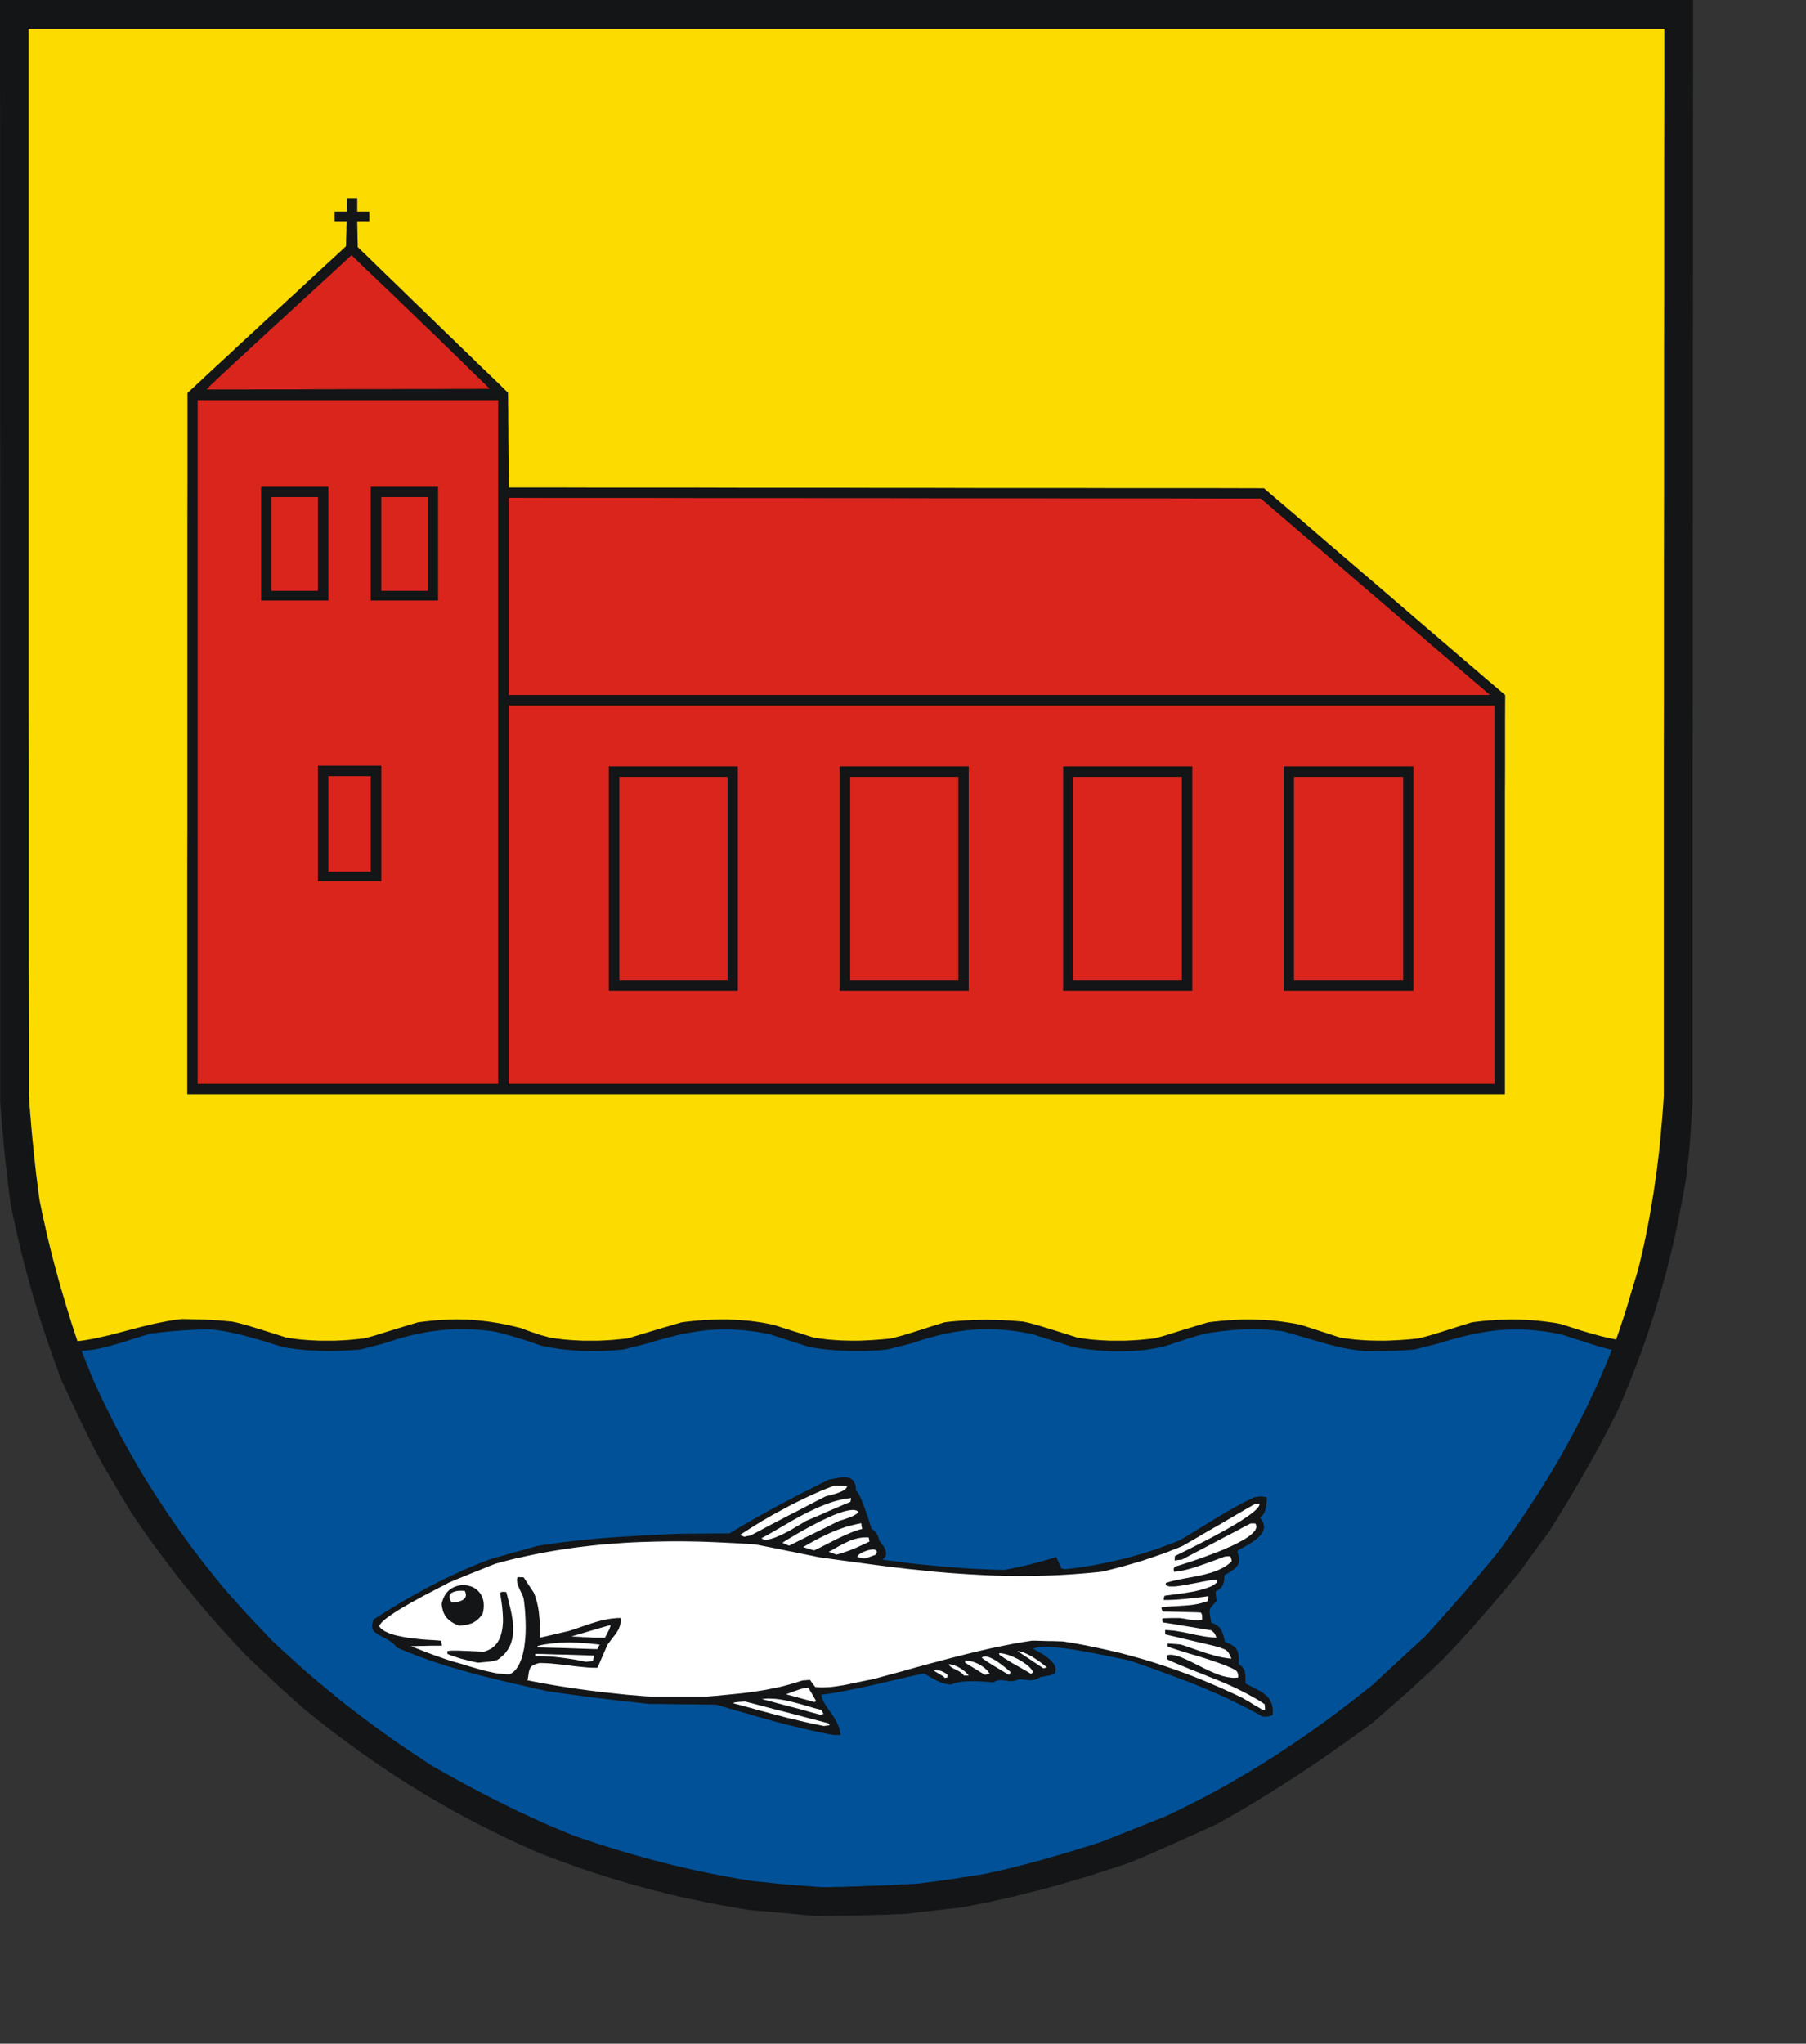 <?xml version="1.0" encoding="UTF-8" standalone="no"?>
<svg
   xmlns:dc="http://purl.org/dc/elements/1.1/"
   xmlns:cc="http://creativecommons.org/ns#"
   xmlns:rdf="http://www.w3.org/1999/02/22-rdf-syntax-ns#"
   xmlns:svg="http://www.w3.org/2000/svg"
   xmlns="http://www.w3.org/2000/svg"
   xmlns:sodipodi="http://sodipodi.sourceforge.net/DTD/sodipodi-0.dtd"
   xmlns:inkscape="http://www.inkscape.org/namespaces/inkscape"
   width="152.83mm"
   height="172.92mm"
   id="svg2503"
   sodipodi:version="0.32"
   inkscape:version="0.45.1+0.46pre1+devel"
   inkscape:output_extension="org.inkscape.output.svg.inkscape"
   sodipodi:docname="Kirch Jesar.svg">
  <rect width="100%" height="100%" fill="#333333" stroke="none"/>
  <defs
     id="defs2596">
    <inkscape:perspective
       sodipodi:type="inkscape:persp3d"
       inkscape:vp_x="-50 : 600 : 1"
       inkscape:vp_y="0 : 1000 : 0"
       inkscape:vp_z="700 : 600 : 1"
       inkscape:persp3d-origin="300 : 400 : 1"
       id="perspective2600" />
  </defs>
  <sodipodi:namedview
     inkscape:window-height="664"
     inkscape:window-width="640"
     inkscape:pageshadow="2"
     inkscape:pageopacity="0.0"
     guidetolerance="10.0"
     gridtolerance="10.0"
     objecttolerance="10.0"
     borderopacity="1.0"
     bordercolor="#666666"
     pagecolor="#ffffff"
     id="base"
     showgrid="false"
     inkscape:zoom="0.78993495"
     inkscape:cx="270.76181"
     inkscape:cy="306.35434"
     inkscape:window-x="66"
     inkscape:window-y="70"
     inkscape:current-layer="svg2503" />
<!-- EMR_GDICOMMENT --><!-- EMR_SETMAPMODE --><!-- EMR_SETVIEWPORTEXTEX --><!-- EMR_SETWINDOWEXTEX --><!-- EMR_SETWINDOWEXTEX --><!-- EMR_SETWINDOWEXTEX --><!-- EMR_SETWINDOWEXTEX -->  <path
     style="fill:#131516;fill-rule:evenodd;fill-opacity:1;stroke:none;"
     d="  M 257.972 612.441   L 255.368 612.211   L 252.726 611.943   L 250.123 611.713   L 247.48 611.483   L 244.877 611.253   L 242.234 611.024   L 239.631 610.794   L 235.112 610.028   L 230.67 609.262   L 226.305 608.42   L 221.978 607.501   L 217.651 606.582   L 213.401 605.586   L 209.188 604.514   L 205.015 603.403   L 200.841 602.254   L 196.705 600.991   L 192.57 599.727   L 188.434 598.387   L 184.299 596.97   L 180.202 595.476   L 176.066 593.944   L 171.93 592.336   L 169.365 591.187   L 166.799 590.038   L 164.272 588.89   L 161.745 587.702   L 159.256 586.477   L 156.805 585.252   L 154.316 584.026   L 151.904 582.763   L 149.453 581.499   L 147.079 580.197   L 144.667 578.895   L 142.331 577.554   L 139.957 576.214   L 137.621 574.836   L 135.285 573.457   L 132.988 572.04   L 130.69 570.623   L 128.393 569.168   L 126.133 567.713   L 123.874 566.219   L 121.653 564.726   L 119.432 563.194   L 117.211 561.662   L 114.99 560.092   L 112.808 558.484   L 110.587 556.876   L 108.443 555.267   L 106.26 553.621   L 104.077 551.936   L 101.933 550.251   L 99.789 548.527   L 97.644 546.804   L 94.849 544.315   L 92.59 542.324   L 90.713 540.639   L 88.914 538.992   L 87.037 537.231   L 84.778 535.124   L 82.021 532.52   L 78.422 529.112   L 75.894 526.393   L 73.367 523.636   L 70.878 520.917   L 68.466 518.16   L 66.053 515.403   L 63.718 512.646   L 61.42 509.85   L 59.123 507.055   L 56.863 504.221   L 54.681 501.387   L 52.498 498.553   L 50.354 495.643   L 48.248 492.771   L 46.142 489.822   L 44.112 486.874   L 42.083 483.887   L 40.857 481.857   L 39.67 479.866   L 38.445 477.836   L 37.258 475.807   L 36.071 473.815   L 34.884 471.786   L 33.697 469.756   L 32.51 467.726   L 30.748 464.357   L 29.025 461.063   L 27.417 457.77   L 25.847 454.515   L 24.277 451.298   L 22.784 448.082   L 21.29 444.826   L 19.759 441.61   L 18.418 438.01   L 17.116 434.449   L 15.853 430.887   L 14.666 427.364   L 13.479 423.841   L 12.368 420.318   L 11.296 416.795   L 10.262 413.272   L 9.267 409.749   L 8.309 406.226   L 7.39 402.703   L 6.51 399.141   L 5.667 395.618   L 4.863 392.019   L 4.097 388.457   L 3.37 384.819   L 3.102 382.751   L 2.834 380.684   L 2.566 378.654   L 2.336 376.586   L 2.106 374.556   L 1.876 372.527   L 1.647 370.497   L 1.455 368.468   L 1.225 366.438   L 1.072 364.447   L 0.881 362.417   L 0.689 360.426   L 0.536 358.435   L 0.383 356.482   L 0.23 354.49   L 0.077 352.537   L 0.077 330.518   L 0.077 308.461   L 0.077 286.441   L 0.077 264.422   L 0.077 242.365   L 0.077 220.345   L 0.077 198.288   L 0.077 176.269   L 0.077 154.249   L 0.038 132.192   L 0.038 110.173   L 0.038 88.153   L 0.038 66.096   L 0.038 44.077   L 0 22.019   L 0 0   L 33.85 0   L 67.662 0   L 101.512 0   L 135.362 0   L 169.212 0   L 203.062 0   L 236.874 0   L 270.724 0   L 304.574 0   L 338.424 0   L 372.274 0   L 406.124 0   L 439.974 0   L 473.824 0   L 507.674 0   L 541.524 0   L 541.524 22.019   L 541.485 44.077   L 541.485 66.096   L 541.485 88.153   L 541.447 110.173   L 541.447 132.192   L 541.447 154.249   L 541.409 176.269   L 541.409 198.288   L 541.409 220.345   L 541.37 242.365   L 541.37 264.422   L 541.37 286.441   L 541.37 308.461   L 541.37 330.518   L 541.37 352.537   L 541.026 357.439   L 540.758 361.268   L 540.566 364.217   L 540.375 366.591   L 540.183 368.736   L 539.954 370.804   L 539.686 373.178   L 539.379 376.088   L 538.537 381.028   L 537.618 385.892   L 536.661 390.717   L 535.665 395.503   L 534.555 400.252   L 533.406 404.924   L 532.793 407.298   L 532.142 409.596   L 531.491 411.932   L 530.84 414.268   L 530.151 416.565   L 529.462 418.901   L 528.734 421.199   L 527.968 423.535   L 527.202 425.833   L 526.437 428.13   L 525.633 430.428   L 524.79 432.764   L 523.909 435.061   L 523.067 437.359   L 522.148 439.695   L 521.229 442.031   L 520.272 444.329   L 519.314 446.665   L 518.319 449.001   L 517.285 451.375   L 516.021 453.826   L 514.758 456.276   L 513.494 458.727   L 512.192 461.178   L 510.89 463.591   L 509.55 466.003   L 508.21 468.377   L 506.869 470.79   L 505.491 473.164   L 504.112 475.538   L 502.734 477.913   L 501.317 480.287   L 499.862 482.661   L 498.407 484.997   L 496.952 487.371   L 495.459 489.746   L 494.233 491.392   L 493.046 493.039   L 491.821 494.686   L 490.634 496.371   L 489.408 498.017   L 488.183 499.702   L 486.996 501.387   L 485.771 503.034   L 484.277 504.834   L 482.784 506.633   L 481.291 508.433   L 479.759 510.233   L 478.227 512.033   L 476.695 513.833   L 475.126 515.633   L 473.594 517.394   L 472.024 519.194   L 470.454 520.956   L 468.846 522.679   L 467.276 524.44   L 465.706 526.164   L 464.097 527.849   L 462.527 529.533   L 460.919 531.18   L 457.55 534.359   L 454.831 536.848   L 452.572 538.954   L 450.504 540.83   L 448.36 542.745   L 445.871 544.928   L 442.807 547.608   L 438.863 551.017   L 435.8 553.276   L 432.736 555.459   L 429.673 557.641   L 426.61 559.786   L 423.585 561.892   L 420.521 563.998   L 417.458 566.028   L 414.356 568.058   L 411.293 570.087   L 408.191 572.04   L 405.09 573.993   L 401.95 575.908   L 398.81 577.823   L 395.632 579.661   L 392.415 581.499   L 389.199 583.337   L 387.437 584.103   L 385.714 584.907   L 383.991 585.673   L 382.268 586.477   L 380.506 587.243   L 378.783 588.047   L 377.022 588.813   L 375.299 589.617   L 373.537 590.383   L 371.814 591.149   L 370.053 591.915   L 368.329 592.681   L 366.568 593.447   L 364.845 594.174   L 363.084 594.902   L 361.36 595.629   L 357.952 596.778   L 354.583 597.889   L 351.213 598.961   L 347.882 600.033   L 344.512 601.029   L 341.142 602.025   L 337.811 602.982   L 334.441 603.901   L 331.072 604.782   L 327.702 605.624   L 324.332 606.467   L 320.962 607.233   L 317.554 607.998   L 314.147 608.688   L 310.739 609.377   L 307.292 610.028   L 305.11 610.258   L 302.889 610.488   L 300.706 610.756   L 298.523 610.985   L 296.341 611.253   L 294.158 611.483   L 292.014 611.751   L 289.831 612.019   L 287.993 612.096   L 286.155 612.173   L 284.317 612.249   L 282.479 612.326   L 280.603 612.364   L 278.765 612.402   L 276.889 612.479   L 275.05 612.517   L 273.212 612.555   L 271.374 612.594   L 269.536 612.594   L 267.698 612.632   L 265.899 612.67   L 264.137 612.67   L 262.338 612.709   L 260.614 612.709  z "
     id="path2505" />
  <path
     style="fill:#005198;fill-rule:evenodd;fill-opacity:1;stroke:none;"
     d="  M 258.623 603.173   L 255.445 602.944   L 252.88 602.714   L 250.735 602.561   L 248.706 602.369   L 246.561 602.139   L 244.034 601.871   L 240.856 601.565   L 237.103 600.952   L 233.427 600.301   L 229.751 599.612   L 226.113 598.884   L 222.514 598.119   L 218.953 597.314   L 215.392 596.472   L 211.831 595.591   L 208.308 594.672   L 204.823 593.715   L 201.339 592.719   L 197.854 591.685   L 194.37 590.613   L 190.885 589.502   L 187.4 588.353   L 183.954 587.166   L 180.891 585.941   L 177.904 584.677   L 174.879 583.414   L 171.93 582.073   L 168.982 580.733   L 166.072 579.393   L 163.2 577.976   L 160.328 576.559   L 157.494 575.142   L 154.661 573.687   L 151.866 572.232   L 149.07 570.738   L 146.313 569.206   L 143.556 567.713   L 140.838 566.181   L 138.119 564.649   L 134.596 562.313   L 131.111 560.016   L 127.665 557.68   L 124.295 555.306   L 121.002 552.931   L 117.709 550.519   L 114.493 548.068   L 111.276 545.617   L 108.136 543.128   L 105.035 540.562   L 101.933 537.996   L 98.87 535.392   L 95.845 532.75   L 92.858 530.031   L 89.871 527.312   L 86.884 524.517   L 84.395 521.875   L 82.442 519.845   L 80.834 518.122   L 79.417 516.628   L 78.001 515.058   L 76.431 513.335   L 74.516 511.19   L 72.142 508.51   L 70.457 506.48   L 68.81 504.451   L 67.202 502.459   L 65.594 500.43   L 64.024 498.4   L 62.454 496.332   L 60.922 494.303   L 59.429 492.235   L 57.936 490.167   L 56.442 488.099   L 55.025 486.031   L 53.57 483.963   L 52.192 481.857   L 50.813 479.751   L 49.435 477.645   L 48.095 475.5   L 46.754 473.394   L 45.452 471.25   L 44.189 469.105   L 42.925 466.922   L 41.7 464.778   L 40.475 462.595   L 39.249 460.374   L 38.062 458.191   L 36.913 455.97   L 35.765 453.711   L 34.654 451.49   L 33.544 449.23   L 32.433 446.971   L 31.399 444.673   L 30.327 442.376   L 29.293 440.04   L 28.91 439.044   L 28.489 438.048   L 28.106 437.014   L 27.685 436.019   L 27.264 435.023   L 26.881 433.989   L 26.46 432.994   L 26.077 431.998   L 27.455 431.883   L 28.834 431.73   L 30.251 431.538   L 31.629 431.27   L 33.008 430.964   L 34.424 430.619   L 35.803 430.236   L 37.22 429.853   L 40.015 429.011   L 42.772 428.092   L 45.529 427.249   L 48.286 426.445   L 50.622 426.177   L 52.958 425.909   L 55.255 425.679   L 57.629 425.488   L 60.003 425.335   L 62.454 425.22   L 64.981 425.143   L 67.585 425.143   L 69.002 425.296   L 70.419 425.488   L 71.836 425.718   L 73.252 425.986   L 74.669 426.292   L 76.086 426.598   L 77.503 426.943   L 78.92 427.326   L 81.791 428.13   L 84.702 428.973   L 87.65 429.892   L 90.675 430.811   L 92.169 431.079   L 93.662 431.27   L 95.155 431.462   L 96.649 431.615   L 98.18 431.768   L 99.674 431.845   L 101.167 431.921   L 102.699 431.998   L 104.23 432.036   L 105.762 432.036   L 107.294 431.998   L 108.864 431.96   L 112.004 431.806   L 115.182 431.577   L 116.178 431.347   L 117.173 431.079   L 118.13 430.811   L 119.126 430.543   L 120.122 430.313   L 121.117 430.045   L 122.113 429.777   L 123.108 429.509   L 125.253 428.819   L 127.32 428.13   L 129.427 427.556   L 131.494 427.02   L 133.562 426.56   L 135.63 426.139   L 137.698 425.794   L 139.765 425.526   L 141.871 425.296   L 143.977 425.143   L 146.083 425.067   L 148.266 425.067   L 150.487 425.105   L 152.708 425.22   L 155.005 425.411   L 157.341 425.679   L 159.179 426.062   L 161.017 426.522   L 162.932 427.058   L 164.846 427.594   L 166.799 428.207   L 168.829 428.858   L 170.858 429.547   L 172.964 430.275   L 174.573 430.619   L 176.181 430.926   L 177.789 431.194   L 179.397 431.423   L 181.006 431.615   L 182.614 431.768   L 184.222 431.883   L 185.869 431.998   L 187.515 432.036   L 189.124 432.074   L 190.808 432.036   L 192.455 432.036   L 194.14 431.96   L 195.825 431.845   L 197.509 431.73   L 199.233 431.577   L 200.266 431.347   L 201.262 431.079   L 202.296 430.811   L 203.33 430.543   L 204.364 430.313   L 205.398 430.045   L 206.431 429.777   L 207.465 429.509   L 209.954 428.743   L 212.367 428.054   L 214.741 427.441   L 217.115 426.866   L 219.412 426.369   L 221.71 425.986   L 222.859 425.794   L 224.007 425.641   L 225.194 425.488   L 226.343 425.373   L 227.492 425.296   L 228.641 425.22   L 229.828 425.182   L 231.015 425.143   L 232.202 425.143   L 233.389 425.143   L 234.614 425.182   L 235.84 425.258   L 237.065 425.335   L 238.329 425.45   L 239.592 425.603   L 240.894 425.756   L 242.196 425.947   L 243.498 426.177   L 244.877 426.407   L 246.217 426.675   L 247.825 427.211   L 249.433 427.709   L 251.003 428.245   L 252.611 428.743   L 254.22 429.279   L 255.828 429.777   L 257.475 430.313   L 259.083 430.811   L 260.576 431.041   L 262.07 431.27   L 263.563 431.462   L 265.056 431.615   L 266.588 431.73   L 268.081 431.845   L 269.575 431.921   L 271.106 431.998   L 272.638 432.036   L 274.17 432.036   L 275.701 432.036   L 277.271 431.998   L 278.841 431.921   L 280.411 431.845   L 281.981 431.73   L 283.59 431.577   L 284.623 431.347   L 285.619 431.079   L 286.653 430.811   L 287.687 430.543   L 288.721 430.313   L 289.755 430.045   L 290.788 429.777   L 291.822 429.509   L 294.235 428.705   L 296.571 427.977   L 298.945 427.326   L 301.28 426.752   L 302.467 426.484   L 303.655 426.254   L 304.803 426.024   L 305.99 425.833   L 307.139 425.679   L 308.326 425.526   L 309.513 425.373   L 310.7 425.258   L 311.887 425.182   L 313.074 425.105   L 314.261 425.067   L 315.448 425.067   L 316.635 425.067   L 317.861 425.105   L 319.086 425.143   L 320.311 425.22   L 321.537 425.296   L 322.762 425.45   L 323.988 425.564   L 325.251 425.756   L 326.515 425.947   L 327.778 426.177   L 329.08 426.407   L 330.344 426.675   L 331.991 427.211   L 333.599 427.709   L 335.245 428.245   L 336.854 428.743   L 338.5 429.279   L 340.147 429.777   L 341.793 430.313   L 343.44 430.811   L 345.163 431.117   L 346.886 431.347   L 348.647 431.577   L 350.447 431.768   L 352.247 431.921   L 354.085 432.036   L 355.923 432.113   L 357.761 432.151   L 359.637 432.113   L 361.475 432.074   L 363.352 431.96   L 365.228 431.806   L 367.066 431.577   L 368.904 431.27   L 370.742 430.926   L 372.58 430.504   L 375.643 429.509   L 377.979 428.743   L 379.74 428.13   L 381.119 427.709   L 382.268 427.364   L 383.263 427.058   L 384.374 426.79   L 385.637 426.445   L 387.169 426.177   L 388.662 425.986   L 390.156 425.756   L 391.649 425.603   L 393.143 425.45   L 394.636 425.296   L 396.091 425.22   L 397.623 425.143   L 399.116 425.105   L 400.61 425.067   L 402.141 425.105   L 403.673 425.143   L 405.243 425.22   L 406.813 425.335   L 408.421 425.488   L 410.029 425.679   L 411.599 426.062   L 413.208 426.522   L 414.816 426.981   L 416.386 427.441   L 419.602 428.398   L 422.895 429.356   L 424.542 429.815   L 426.189 430.236   L 427.873 430.658   L 429.558 431.041   L 431.243 431.347   L 432.966 431.653   L 434.728 431.883   L 436.489 432.074   L 438.404 432.074   L 440.318 432.036   L 442.233 432.036   L 444.186 431.998   L 446.177 431.96   L 448.168 431.845   L 450.198 431.73   L 452.227 431.577   L 453.261 431.347   L 454.256 431.079   L 455.29 430.811   L 456.324 430.543   L 457.358 430.313   L 458.392 430.045   L 459.426 429.777   L 460.46 429.509   L 462.949 428.743   L 465.361 428.054   L 467.735 427.441   L 470.109 426.866   L 472.407 426.369   L 474.704 425.986   L 475.853 425.794   L 477.04 425.641   L 478.189 425.488   L 479.338 425.373   L 480.486 425.296   L 481.673 425.22   L 482.822 425.182   L 484.009 425.143   L 485.196 425.143   L 486.383 425.143   L 487.609 425.182   L 488.834 425.258   L 490.059 425.335   L 491.323 425.45   L 492.587 425.603   L 493.889 425.756   L 495.19 425.947   L 496.492 426.177   L 497.871 426.407   L 499.211 426.675   L 503.462 428.054   L 506.716 429.088   L 509.129 429.853   L 510.89 430.428   L 512.23 430.811   L 513.341 431.117   L 514.375 431.385   L 515.523 431.653   L 514.681 433.836   L 513.8 435.981   L 512.881 438.125   L 511.962 440.269   L 511.043 442.376   L 510.086 444.482   L 509.09 446.55   L 508.133 448.618   L 507.138 450.686   L 506.104 452.715   L 505.07 454.745   L 504.036 456.774   L 501.853 460.795   L 499.671 464.778   L 497.373 468.722   L 495.037 472.628   L 492.625 476.534   L 490.136 480.402   L 487.609 484.231   L 485.005 488.099   L 482.324 491.928   L 479.606 495.72   L 478.189 497.519   L 476.734 499.281   L 475.279 501.004   L 473.824 502.766   L 472.33 504.489   L 470.875 506.251   L 469.382 507.974   L 467.888 509.697   L 466.395 511.42   L 464.902 513.105   L 463.408 514.828   L 461.877 516.513   L 460.383 518.237   L 458.851 519.922   L 457.32 521.645   L 455.788 523.33   L 453.682 525.244   L 451.576 527.159   L 449.508 529.074   L 447.402 530.989   L 445.334 532.942   L 443.228 534.856   L 441.161 536.809   L 439.093 538.724   L 435.187 541.826   L 431.281 544.851   L 427.376 547.838   L 423.432 550.748   L 419.449 553.582   L 415.428 556.378   L 411.37 559.097   L 407.311 561.777   L 405.243 563.079   L 403.175 564.381   L 401.107 565.645   L 399.04 566.909   L 396.934 568.134   L 394.827 569.36   L 392.721 570.585   L 390.577 571.772   L 388.433 572.959   L 386.288 574.108   L 384.106 575.257   L 381.923 576.367   L 379.702 577.478   L 377.52 578.588   L 375.26 579.661   L 373.039 580.733   L 370.436 581.767   L 367.832 582.801   L 365.266 583.835   L 362.662 584.869   L 360.058 585.903   L 357.455 586.937   L 354.851 587.971   L 352.285 589.004   L 349.911 589.77   L 347.575 590.498   L 345.201 591.226   L 342.865 591.953   L 340.53 592.642   L 338.232 593.332   L 335.896 593.983   L 333.56 594.672   L 331.263 595.285   L 328.927 595.936   L 326.591 596.51   L 324.294 597.123   L 321.958 597.697   L 319.622 598.233   L 317.325 598.731   L 314.989 599.267   L 310.815 599.918   L 307.56 600.416   L 304.995 600.837   L 302.889 601.144   L 300.974 601.412   L 298.983 601.68   L 296.724 601.948   L 293.89 602.331   L 291.937 602.446   L 289.984 602.561   L 287.993 602.637   L 286.04 602.752   L 284.049 602.867   L 282.058 602.944   L 280.105 603.02   L 278.114 603.097   L 276.161 603.173   L 274.208 603.25   L 272.255 603.288   L 270.302 603.365   L 268.388 603.403   L 266.473 603.441   L 264.559 603.48   L 262.682 603.48  z "
     id="path2507" />
  <path
     style="fill:#131516;fill-rule:evenodd;fill-opacity:1;stroke:none;"
     d="  M 264.099 554.348   L 261.687 553.85   L 259.274 553.314   L 256.9 552.778   L 254.526 552.204   L 252.152 551.629   L 249.816 551.017   L 247.442 550.404   L 245.145 549.753   L 242.809 549.102   L 240.511 548.451   L 238.214 547.762   L 235.916 547.111   L 233.619 546.46   L 231.359 545.77   L 229.1 545.119   L 226.382 545.081   L 223.663 545.043   L 220.982 545.004   L 218.302 545.004   L 215.583 544.966   L 212.903 544.928   L 210.222 544.889   L 207.542 544.889   L 204.287 544.507   L 201.415 544.2   L 198.888 543.894   L 196.667 543.664   L 194.676 543.434   L 192.876 543.205   L 191.191 543.013   L 189.66 542.822   L 188.128 542.63   L 186.635 542.439   L 185.103 542.209   L 183.456 541.979   L 181.657 541.749   L 179.704 541.481   L 177.521 541.137   L 175.032 540.792   L 171.892 540.103   L 168.791 539.375   L 165.689 538.686   L 162.587 537.958   L 159.486 537.231   L 156.384 536.465   L 153.321 535.699   L 150.257 534.856   L 147.232 534.014   L 144.207 533.133   L 141.259 532.214   L 138.31 531.257   L 135.4 530.223   L 132.528 529.151   L 131.073 528.576   L 129.656 528.002   L 128.278 527.427   L 126.899 526.815   L 126.593 526.432   L 126.287 526.087   L 125.98 525.781   L 125.636 525.474   L 124.908 524.938   L 124.181 524.44   L 122.611 523.598   L 121.155 522.832   L 120.505 522.411   L 119.968 521.989   L 119.7 521.76   L 119.509 521.492   L 119.317 521.224   L 119.203 520.956   L 119.088 520.649   L 119.011 520.305   L 118.973 519.96   L 119.011 519.577   L 119.088 519.194   L 119.203 518.773   L 119.356 518.313   L 119.586 517.815   L 121.806 516.399   L 124.066 514.982   L 126.325 513.603   L 128.546 512.263   L 130.805 510.961   L 133.064 509.697   L 135.362 508.433   L 137.621 507.208   L 139.957 506.021   L 142.293 504.834   L 144.667 503.723   L 147.041 502.613   L 149.491 501.54   L 151.942 500.506   L 154.469 499.472   L 157.035 498.515   L 158.873 497.979   L 160.749 497.481   L 162.587 496.945   L 164.464 496.409   L 166.34 495.911   L 168.216 495.375   L 170.054 494.877   L 171.93 494.341   L 174.688 493.92   L 177.406 493.537   L 180.163 493.154   L 182.882 492.848   L 185.639 492.541   L 188.396 492.273   L 191.153 492.005   L 193.91 491.775   L 196.705 491.584   L 199.462 491.392   L 202.258 491.239   L 205.053 491.048   L 207.848 490.933   L 210.644 490.78   L 213.439 490.626   L 216.234 490.512   L 218.379 490.473   L 220.523 490.435   L 222.629 490.435   L 224.773 490.397   L 226.918 490.397   L 229.062 490.358   L 231.168 490.358   L 233.312 490.358   L 235.265 489.171   L 237.218 488.022   L 239.171 486.874   L 241.124 485.763   L 243.115 484.653   L 245.068 483.542   L 247.059 482.47   L 249.05 481.398   L 251.042 480.325   L 253.033 479.291   L 255.024 478.219   L 257.053 477.185   L 259.083 476.19   L 261.112 475.156   L 263.18 474.122   L 265.209 473.126   L 266.588 472.896   L 268.005 472.628   L 268.732 472.513   L 269.46 472.437   L 270.149 472.437   L 270.8 472.475   L 271.106 472.513   L 271.413 472.59   L 271.681 472.666   L 271.987 472.781   L 272.217 472.934   L 272.485 473.126   L 272.715 473.317   L 272.906 473.547   L 273.098 473.815   L 273.251 474.083   L 273.404 474.428   L 273.519 474.773   L 273.634 475.194   L 273.71 475.653   L 273.749 476.113   L 273.749 476.649   L 273.902 476.802   L 274.055 476.955   L 274.246 477.147   L 274.4 477.377   L 274.744 477.951   L 275.089 478.64   L 275.433 479.406   L 275.778 480.21   L 276.123 481.129   L 276.467 482.049   L 277.118 483.963   L 277.769 485.84   L 278.305 487.525   L 278.765 488.903   L 279.263 489.21   L 279.684 489.516   L 280.028 489.899   L 280.335 490.282   L 280.565 490.78   L 280.833 491.316   L 281.062 491.967   L 281.292 492.733   L 281.637 493.192   L 282.135 493.843   L 282.403 494.188   L 282.671 494.609   L 282.9 495.03   L 283.092 495.452   L 283.283 495.873   L 283.36 496.332   L 283.398 496.562   L 283.398 496.792   L 283.398 496.983   L 283.36 497.213   L 283.322 497.443   L 283.245 497.634   L 283.13 497.826   L 282.977 498.017   L 282.824 498.209   L 282.632 498.4   L 282.403 498.553   L 282.135 498.745   L 284.509 499.051   L 286.921 499.358   L 289.295 499.664   L 291.669 499.97   L 294.082 500.238   L 296.494 500.468   L 298.906 500.698   L 301.319 500.928   L 303.731 501.157   L 306.182 501.311   L 308.632 501.502   L 311.121 501.655   L 313.61 501.77   L 316.099 501.885   L 318.588 501.962   L 321.116 502.038   L 323.183 501.655   L 325.213 501.234   L 327.319 500.774   L 329.425 500.277   L 331.531 499.74   L 333.637 499.166   L 335.743 498.553   L 337.811 497.902   L 338.232 498.821   L 338.653 499.74   L 339.075 500.66   L 339.496 501.579   L 340.032 501.694   L 340.568 501.808   L 342.942 501.54   L 345.278 501.234   L 347.614 500.889   L 349.911 500.506   L 352.209 500.047   L 354.506 499.587   L 356.765 499.089   L 359.025 498.553   L 361.322 497.979   L 363.581 497.328   L 365.841 496.677   L 368.1 495.949   L 370.397 495.183   L 372.656 494.341   L 374.954 493.499   L 377.252 492.579   L 380.2 490.856   L 383.11 489.056   L 386.097 487.218   L 389.084 485.418   L 392.07 483.619   L 395.134 481.895   L 396.665 481.053   L 398.197 480.249   L 399.767 479.483   L 401.337 478.755   L 402.601 478.602   L 403.443 478.564   L 404.171 478.64   L 405.166 478.832   L 405.166 479.521   L 405.128 480.364   L 405.013 481.321   L 404.86 482.278   L 404.707 482.738   L 404.554 483.236   L 404.4 483.657   L 404.171 484.078   L 403.941 484.461   L 403.635 484.767   L 403.328 485.074   L 402.945 485.265   L 403.328 485.725   L 403.635 486.184   L 403.864 486.644   L 404.056 487.065   L 404.171 487.486   L 404.247 487.908   L 404.286 488.291   L 404.247 488.712   L 404.171 489.095   L 404.056 489.439   L 403.903 489.822   L 403.711 490.167   L 403.481 490.512   L 403.213 490.856   L 402.907 491.201   L 402.601 491.507   L 401.911 492.12   L 401.107 492.733   L 400.265 493.307   L 399.423 493.843   L 397.661 494.839   L 396.015 495.72   L 395.938 495.834   L 395.861 495.988   L 395.785 496.103   L 395.708 496.256   L 396.015 497.022   L 396.206 497.673   L 396.321 498.285   L 396.321 498.86   L 396.321 499.128   L 396.283 499.358   L 396.244 499.587   L 396.168 499.855   L 396.015 500.277   L 395.746 500.698   L 395.44 501.081   L 395.057 501.464   L 394.598 501.847   L 394.1 502.191   L 392.951 502.957   L 391.573 503.723   L 391.573 504.451   L 391.534 505.14   L 391.496 505.523   L 391.42 505.868   L 391.343 506.212   L 391.228 506.557   L 391.075 506.902   L 390.883 507.246   L 390.654 507.553   L 390.386 507.859   L 390.079 508.127   L 389.735 508.395   L 389.275 508.663   L 388.816 508.893   L 388.854 509.62   L 388.931 510.386   L 389.007 511.152   L 389.122 511.956   L 388.241 512.914   L 387.629 513.603   L 387.399 513.871   L 387.207 514.139   L 387.054 514.407   L 386.978 514.675   L 386.901 514.943   L 386.901 515.288   L 386.901 515.671   L 386.939 516.13   L 387.131 517.279   L 387.399 518.888   L 387.973 519.117   L 388.509 519.347   L 388.931 519.615   L 389.313 519.845   L 389.658 520.113   L 389.964 520.381   L 390.232 520.649   L 390.462 520.994   L 390.654 521.338   L 390.807 521.721   L 390.998 522.143   L 391.151 522.602   L 391.458 523.713   L 391.802 525.053   L 392.492 525.321   L 393.104 525.589   L 393.64 525.857   L 394.138 526.125   L 394.559 526.432   L 394.942 526.738   L 395.249 527.083   L 395.517 527.466   L 395.746 527.887   L 395.9 528.308   L 396.053 528.806   L 396.129 529.38   L 396.206 529.955   L 396.206 530.644   L 396.206 531.372   L 396.168 532.176   L 396.589 532.444   L 396.934 532.712   L 397.24 532.98   L 397.47 533.286   L 397.699 533.554   L 397.853 533.861   L 398.006 534.205   L 398.121 534.55   L 398.197 534.933   L 398.235 535.316   L 398.312 535.737   L 398.312 536.197   L 398.35 537.231   L 398.427 538.418   L 399.959 539.184   L 401.529 539.988   L 402.294 540.371   L 403.06 540.792   L 403.788 541.252   L 404.477 541.788   L 404.783 542.056   L 405.128 542.324   L 405.396 542.63   L 405.664 542.936   L 405.932 543.281   L 406.162 543.626   L 406.353 544.009   L 406.545 544.392   L 406.736 544.813   L 406.851 545.234   L 406.966 545.694   L 407.043 546.191   L 407.081 546.728   L 407.081 547.264   L 407.081 547.8   L 407.043 548.413   L 406.506 548.642   L 406.047 548.795   L 405.626 548.872   L 405.243 548.949   L 404.554 548.949   L 403.864 548.949   L 401.222 547.493   L 398.58 546.077   L 395.938 544.775   L 393.296 543.473   L 390.654 542.247   L 388.012 541.098   L 385.369 539.949   L 382.727 538.877   L 380.085 537.805   L 377.405 536.809   L 374.763 535.814   L 372.082 534.818   L 369.402 533.861   L 366.721 532.903   L 364.041 531.984   L 361.36 531.027   L 360.288 530.797   L 358.833 530.491   L 357.11 530.146   L 355.081 529.725   L 352.86 529.265   L 350.524 528.806   L 348.035 528.308   L 345.546 527.887   L 343.057 527.466   L 340.606 527.121   L 338.309 526.853   L 336.164 526.7   L 335.169 526.623   L 334.25 526.623   L 333.407 526.623   L 332.641 526.7   L 331.952 526.776   L 331.34 526.891   L 330.842 527.044   L 330.421 527.274   L 331.378 527.772   L 332.603 528.461   L 333.254 528.844   L 333.943 529.304   L 334.633 529.763   L 335.284 530.261   L 335.896 530.797   L 336.471 531.333   L 336.7 531.64   L 336.93 531.946   L 337.122 532.252   L 337.275 532.559   L 337.428 532.865   L 337.543 533.21   L 337.581 533.516   L 337.619 533.861   L 337.581 534.205   L 337.543 534.55   L 337.428 534.895   L 337.275 535.278   L 336.164 535.622   L 335.322 535.852   L 334.326 536.043   L 332.756 536.273   L 332.297 536.58   L 331.837 536.809   L 331.378 537.001   L 330.957 537.154   L 330.497 537.231   L 330.076 537.307   L 329.655 537.307   L 329.233 537.307   L 328.391 537.231   L 327.549 537.154   L 326.668 537.039   L 325.826 537.039   L 325.213 537.307   L 324.677 537.46   L 324.102 537.575   L 323.605 537.614   L 323.107 537.614   L 322.609 537.575   L 322.111 537.499   L 321.652 537.422   L 321.154 537.384   L 320.694 537.307   L 320.235 537.269   L 319.737 537.307   L 319.278 537.345   L 318.78 537.46   L 318.282 537.69   L 317.746 537.958   L 316.176 537.843   L 314.415 537.728   L 312.538 537.652   L 310.624 537.614   L 309.666 537.652   L 308.747 537.69   L 307.828 537.767   L 306.986 537.882   L 306.182 538.035   L 305.454 538.226   L 304.803 538.456   L 304.229 538.724   L 303.54 538.648   L 302.889 538.533   L 302.238 538.418   L 301.663 538.265   L 301.089 538.073   L 300.515 537.843   L 300.017 537.614   L 299.481 537.384   L 298.485 536.848   L 297.49 536.273   L 296.494 535.699   L 295.46 535.124   L 293.392 535.584   L 291.325 536.043   L 289.257 536.503   L 287.189 537.001   L 285.121 537.46   L 283.053 537.958   L 280.947 538.456   L 278.88 538.916   L 276.812 539.375   L 274.782 539.796   L 272.715 540.218   L 270.685 540.639   L 268.656 541.022   L 266.665 541.366   L 264.673 541.673   L 262.682 541.941   L 262.759 542.324   L 262.835 542.707   L 262.95 543.09   L 263.103 543.434   L 263.448 544.162   L 263.831 544.889   L 264.75 546.306   L 265.784 547.762   L 266.32 548.527   L 266.818 549.293   L 267.316 550.136   L 267.737 550.978   L 267.928 551.399   L 268.12 551.859   L 268.311 552.319   L 268.426 552.778   L 268.579 553.276   L 268.694 553.774   L 268.771 554.272   L 268.847 554.808   L 268.273 554.808   L 267.698 554.808   L 267.124 554.808   L 266.55 554.808  z "
     id="path2509" />
  <path
     style="fill:#ffffff;fill-rule:evenodd;fill-opacity:1;stroke:none;"
     d="  M 261.572 551.553   L 259.695 551.17   L 257.819 550.748   L 255.981 550.327   L 254.143 549.868   L 252.305 549.446   L 250.505 548.987   L 248.667 548.489   L 246.868 548.03   L 245.068 547.532   L 243.268 547.072   L 241.507 546.574   L 239.745 546.077   L 237.984 545.617   L 236.223 545.119   L 234.461 544.66   L 234.653 544.545   L 234.844 544.468   L 235.036 544.392   L 235.342 544.353   L 236.376 544.238   L 238.329 544.124   L 241.622 544.966   L 244.953 545.847   L 248.284 546.728   L 251.616 547.57   L 254.947 548.451   L 258.317 549.332   L 261.648 550.212   L 264.98 551.093   L 265.171 551.399   L 265.363 551.706   L 264.865 551.782   L 264.405 551.821   L 263.908 551.897   L 263.448 551.936  z "
     id="path2511" />
  <path
     style="fill:#ffffff;fill-rule:evenodd;fill-opacity:1;stroke:none;"
     d="  M 260.04 547.723   L 257.704 547.072   L 255.368 546.421   L 253.033 545.809   L 250.697 545.196   L 248.361 544.583   L 246.025 543.932   L 243.689 543.358   L 244.226 543.281   L 244.8 543.205   L 245.336 543.166   L 245.91 543.166   L 247.059 543.205   L 248.208 543.281   L 249.395 543.434   L 250.582 543.626   L 251.807 543.856   L 253.033 544.162   L 255.445 544.775   L 257.896 545.464   L 260.308 546.191   L 262.682 546.804   L 262.874 547.111   L 263.027 547.417   L 263.218 547.762   L 263.371 548.106   L 262.835 548.221   L 262.376 548.336  z "
     id="path2513" />
  <path
     style="fill:#ffffff;fill-rule:evenodd;fill-opacity:1;stroke:none;"
     d="  M 403.06 546.306   L 402.218 545.809   L 401.375 545.349   L 400.571 544.851   L 399.767 544.353   L 398.963 543.894   L 398.159 543.434   L 397.355 542.936   L 393.755 541.252   L 390.194 539.643   L 386.633 538.111   L 383.11 536.656   L 379.587 535.278   L 376.064 534.014   L 372.542 532.788   L 369.019 531.64   L 365.496 530.567   L 361.935 529.572   L 358.374 528.614   L 354.774 527.772   L 351.136 526.968   L 347.46 526.202   L 343.746 525.513   L 339.955 524.9   L 338.73 524.862   L 337.505 524.823   L 336.241 524.785   L 335.016 524.785   L 333.752 524.747   L 332.527 524.708   L 331.301 524.67   L 330.038 524.67   L 326.821 525.168   L 323.605 525.742   L 320.388 526.393   L 317.172 527.044   L 313.993 527.772   L 310.777 528.538   L 307.56 529.342   L 304.382 530.146   L 301.204 530.989   L 298.026 531.831   L 294.886 532.674   L 291.707 533.554   L 288.606 534.435   L 285.466 535.278   L 282.364 536.12   L 279.301 536.963   L 277.08 537.384   L 274.706 537.882   L 272.332 538.379   L 269.881 538.877   L 268.656 539.069   L 267.469 539.26   L 266.282 539.413   L 265.133 539.528   L 263.984 539.567   L 262.874 539.605   L 261.802 539.567   L 260.768 539.49   L 260.308 538.916   L 259.887 538.341   L 259.466 537.767   L 259.083 537.192   L 258.432 537.231   L 257.819 537.307   L 257.168 537.345   L 256.517 537.422   L 254.603 538.035   L 252.65 538.609   L 250.697 539.145   L 248.782 539.605   L 246.829 539.988   L 244.915 540.371   L 243 540.677   L 241.086 540.983   L 239.133 541.252   L 237.218 541.481   L 235.304 541.673   L 233.389 541.864   L 231.474 542.056   L 229.598 542.247   L 227.683 542.4   L 225.769 542.554   L 223.625 542.554   L 221.442 542.554   L 219.298 542.554   L 217.115 542.554   L 214.971 542.554   L 212.788 542.554   L 210.644 542.554   L 208.461 542.554   L 205.934 542.4   L 203.368 542.171   L 200.841 541.979   L 198.314 541.711   L 195.786 541.443   L 193.259 541.175   L 190.77 540.869   L 188.281 540.562   L 185.792 540.218   L 183.303 539.873   L 180.852 539.49   L 178.402 539.107   L 175.951 538.686   L 173.539 538.265   L 171.126 537.805   L 168.714 537.345   L 168.944 536.082   L 169.097 535.01   L 169.173 534.588   L 169.288 534.167   L 169.403 533.822   L 169.556 533.478   L 169.748 533.171   L 169.939 532.903   L 170.246 532.674   L 170.552 532.482   L 170.973 532.291   L 171.433 532.099   L 172.007 531.946   L 172.62 531.793   L 173.807 531.831   L 174.956 531.869   L 176.104 531.946   L 177.253 532.061   L 179.551 532.291   L 181.848 532.559   L 184.184 532.865   L 186.481 533.095   L 187.63 533.21   L 188.779 533.286   L 189.928 533.325   L 191.076 533.325   L 191.498 532.406   L 191.919 531.448   L 192.302 530.529   L 192.723 529.572   L 193.106 528.653   L 193.527 527.734   L 193.91 526.815   L 194.331 525.895   L 195.135 524.823   L 195.901 523.789   L 196.667 522.832   L 197.356 521.836   L 197.663 521.338   L 197.931 520.802   L 198.122 520.305   L 198.314 519.768   L 198.428 519.194   L 198.505 518.62   L 198.543 518.045   L 198.467 517.432   L 197.356 517.432   L 196.246 517.547   L 195.174 517.662   L 194.101 517.854   L 193.029 518.045   L 191.995 518.313   L 190.962 518.581   L 189.966 518.888   L 187.936 519.539   L 185.945 520.228   L 183.954 520.917   L 181.925 521.568   L 180.776 521.836   L 179.627 522.104   L 178.478 522.372   L 177.33 522.64   L 176.181 522.909   L 175.032 523.177   L 173.883 523.445   L 172.696 523.713   L 172.696 521.721   L 172.658 519.768   L 172.581 517.93   L 172.39 516.13   L 172.313 515.25   L 172.16 514.369   L 172.007 513.526   L 171.816 512.684   L 171.586 511.803   L 171.318 510.961   L 171.05 510.118   L 170.705 509.276   L 169.901 508.05   L 169.097 506.863   L 168.293 505.638   L 167.489 504.412   L 166.991 504.374   L 166.493 504.374   L 166.034 504.336   L 165.574 504.336   L 165.421 504.68   L 165.344 505.025   L 165.344 505.37   L 165.383 505.753   L 165.421 506.136   L 165.536 506.519   L 165.651 506.94   L 165.842 507.361   L 166.187 508.204   L 166.608 509.084   L 167.029 510.003   L 167.412 510.884   L 167.604 512.033   L 167.757 513.412   L 167.91 514.982   L 168.025 516.667   L 168.101 518.466   L 168.14 520.343   L 168.101 522.258   L 167.986 524.172   L 167.872 525.13   L 167.757 526.087   L 167.642 527.006   L 167.45 527.887   L 167.259 528.768   L 167.029 529.61   L 166.799 530.414   L 166.493 531.18   L 166.187 531.908   L 165.842 532.597   L 165.459 533.21   L 165.038 533.784   L 164.578 534.32   L 164.081 534.741   L 163.545 535.124   L 162.932 535.431   L 161.745 535.392   L 160.558 535.278   L 159.371 535.163   L 158.184 534.971   L 156.997 534.703   L 155.771 534.435   L 154.584 534.167   L 153.436 533.822   L 151.1 533.171   L 148.84 532.482   L 146.696 531.831   L 144.628 531.257   L 142.714 530.644   L 141.182 530.108   L 139.88 529.648   L 138.655 529.227   L 137.353 528.729   L 135.821 528.155   L 133.907 527.389   L 131.418 526.432   L 132.643 526.393   L 133.907 526.355   L 135.132 526.355   L 136.396 526.317   L 137.621 526.278   L 138.846 526.278   L 140.11 526.278   L 141.335 526.278   L 141.297 525.857   L 141.22 525.474   L 141.182 525.053   L 141.106 524.67   L 139.076 524.517   L 136.472 524.364   L 135.017 524.249   L 133.524 524.096   L 131.954 523.904   L 130.422 523.713   L 128.89 523.445   L 127.397 523.138   L 126.708 522.985   L 126.019 522.794   L 125.368 522.602   L 124.717 522.372   L 124.142 522.143   L 123.568 521.875   L 123.07 521.645   L 122.611 521.338   L 122.189 521.032   L 121.806 520.726   L 121.5 520.381   L 121.27 520.036   L 121.424 519.692   L 121.653 519.347   L 121.96 518.964   L 122.381 518.543   L 122.84 518.122   L 123.376 517.662   L 123.989 517.203   L 124.64 516.743   L 126.095 515.748   L 127.703 514.714   L 129.465 513.68   L 131.303 512.607   L 134.979 510.578   L 138.502 508.74   L 141.45 507.208   L 143.48 506.136   L 145.356 505.331   L 147.232 504.566   L 149.109 503.8   L 150.985 503.034   L 152.861 502.306   L 154.737 501.54   L 156.614 500.774   L 158.49 500.047   L 161.017 499.358   L 163.545 498.707   L 166.072 498.132   L 168.637 497.558   L 171.165 497.022   L 173.73 496.524   L 176.296 496.064   L 178.861 495.643   L 181.427 495.26   L 183.992 494.877   L 186.558 494.571   L 189.162 494.264   L 191.727 493.996   L 194.331 493.767   L 196.935 493.575   L 199.539 493.384   L 202.143 493.23   L 204.747 493.116   L 207.35 493.039   L 209.993 492.962   L 212.596 492.924   L 215.2 492.886   L 217.842 492.886   L 220.485 492.924   L 223.088 492.962   L 225.731 493.039   L 228.373 493.154   L 231.015 493.269   L 236.299 493.537   L 241.622 493.881   L 244.149 494.379   L 246.676 494.877   L 249.242 495.375   L 251.769 495.911   L 254.296 496.409   L 256.862 496.945   L 259.389 497.443   L 261.916 497.979   L 267.698 498.783   L 273.404 499.549   L 279.033 500.315   L 284.662 501.043   L 290.214 501.694   L 295.766 502.268   L 298.523 502.574   L 301.319 502.804   L 304.076 503.034   L 306.833 503.225   L 309.628 503.417   L 312.385 503.57   L 315.18 503.723   L 317.976 503.838   L 320.771 503.915   L 323.605 503.953   L 326.4 503.991   L 329.233 503.953   L 332.105 503.915   L 334.977 503.838   L 337.849 503.723   L 340.759 503.57   L 343.67 503.378   L 346.618 503.149   L 349.605 502.881   L 352.592 502.574   L 355.846 501.77   L 359.063 500.928   L 362.279 500.009   L 365.496 499.051   L 368.674 497.979   L 371.891 496.868   L 373.461 496.294   L 375.069 495.643   L 376.677 495.03   L 378.285 494.341   L 381.157 492.694   L 384.029 491.009   L 386.901 489.324   L 389.811 487.678   L 392.683 485.993   L 395.555 484.308   L 398.465 482.623   L 401.337 480.976   L 401.682 480.976   L 402.065 480.976   L 402.486 480.976   L 402.869 480.976   L 402.792 481.321   L 402.601 481.742   L 402.256 482.202   L 401.797 482.7   L 401.261 483.197   L 400.571 483.772   L 399.805 484.346   L 398.963 484.959   L 398.044 485.572   L 397.087 486.223   L 396.015 486.874   L 394.942 487.525   L 392.645 488.865   L 390.232 490.205   L 387.82 491.507   L 385.408 492.771   L 383.148 493.92   L 381.042 494.992   L 379.204 495.911   L 377.634 496.677   L 376.486 497.251   L 375.796 497.596   L 375.758 497.941   L 375.72 498.285   L 375.72 498.668   L 375.72 499.051   L 376.294 498.936   L 376.869 498.86   L 377.443 498.783   L 378.017 498.745   L 380.774 497.29   L 383.531 495.834   L 386.25 494.418   L 389.007 492.962   L 391.726 491.507   L 394.483 490.09   L 397.202 488.635   L 399.959 487.18   L 400.303 487.18   L 400.686 487.18   L 401.069 487.18   L 401.49 487.18   L 401.758 487.678   L 401.835 488.214   L 401.72 488.75   L 401.49 489.286   L 401.069 489.822   L 400.533 490.397   L 399.844 490.971   L 399.078 491.546   L 398.197 492.12   L 397.202 492.694   L 396.129 493.269   L 395.019 493.843   L 393.832 494.418   L 392.568 494.954   L 391.305 495.528   L 390.003 496.064   L 387.399 497.06   L 384.833 498.017   L 382.421 498.86   L 380.238 499.587   L 378.362 500.2   L 376.907 500.66   L 375.988 500.928   L 375.643 501.043   L 375.528 501.387   L 375.413 501.579   L 375.375 501.732   L 375.375 501.923   L 375.413 502.23   L 375.49 502.651   L 376.447 502.536   L 377.443 502.383   L 378.439 502.191   L 379.472 501.962   L 380.506 501.694   L 381.54 501.387   L 382.612 501.043   L 383.646 500.698   L 385.752 499.97   L 387.82 499.204   L 389.85 498.477   L 391.802 497.749   L 392.3 497.711   L 392.721 497.673   L 393.028 497.673   L 393.296 497.711   L 393.411 497.749   L 393.526 497.826   L 393.602 497.979   L 393.679 498.132   L 393.832 498.592   L 393.947 499.281   L 393.487 499.702   L 392.989 500.123   L 392.453 500.545   L 391.879 500.889   L 391.305 501.234   L 390.73 501.579   L 390.079 501.847   L 389.467 502.153   L 388.816 502.383   L 388.126 502.651   L 387.475 502.881   L 386.748 503.072   L 385.369 503.455   L 383.914 503.8   L 381.004 504.374   L 378.094 504.91   L 376.715 505.217   L 375.375 505.485   L 374.073 505.829   L 372.886 506.212   L 372.848 506.48   L 372.848 506.71   L 372.963 506.902   L 373.154 507.055   L 373.422 507.17   L 373.729 507.246   L 374.112 507.323   L 374.533 507.323   L 375.031 507.323   L 375.567 507.323   L 376.103 507.284   L 376.715 507.208   L 378.017 507.016   L 379.396 506.787   L 382.306 506.251   L 385.063 505.714   L 386.327 505.485   L 387.437 505.293   L 388.394 505.217   L 389.122 505.178   L 389.122 505.638   L 389.122 506.136   L 388.816 506.365   L 388.471 506.633   L 388.126 506.863   L 387.705 507.093   L 387.284 507.323   L 386.786 507.514   L 386.288 507.706   L 385.752 507.897   L 384.642 508.242   L 383.455 508.548   L 382.229 508.855   L 380.966 509.084   L 378.439 509.506   L 376.103 509.812   L 374.073 510.08   L 372.58 510.271   L 372.388 510.501   L 372.312 510.731   L 372.235 511.076   L 372.197 511.65   L 373.882 511.65   L 375.605 511.573   L 377.366 511.459   L 379.166 511.305   L 380.966 511.114   L 382.804 510.922   L 384.642 510.693   L 386.48 510.425   L 386.442 510.846   L 386.365 511.229   L 386.327 511.65   L 386.25 512.033   L 385.331 512.339   L 384.374 512.607   L 383.455 512.837   L 382.497 513.029   L 381.578 513.182   L 380.659 513.297   L 379.74 513.373   L 378.821 513.45   L 376.983 513.565   L 375.145 513.68   L 374.226 513.718   L 373.269 513.794   L 372.35 513.909   L 371.431 514.024   L 371.508 514.331   L 371.584 514.675   L 371.699 515.02   L 371.814 515.365   L 373.346 515.365   L 374.877 515.403   L 376.409 515.441   L 377.902 515.479   L 379.434 515.518   L 380.966 515.556   L 382.497 515.594   L 384.029 515.671   L 384.182 515.824   L 384.297 516.016   L 384.374 516.245   L 384.45 516.475   L 384.489 517.126   L 384.489 517.969   L 384.067 518.045   L 383.646 518.083   L 383.187 518.122   L 382.727 518.122   L 381.808 518.083   L 380.851 517.969   L 379.894 517.854   L 379.013 517.662   L 378.171 517.547   L 377.405 517.432   L 375.988 517.432   L 374.571 517.432   L 373.193 517.471   L 371.814 517.509   L 371.737 517.777   L 371.699 518.007   L 371.737 518.313   L 371.891 518.811   L 373.805 519.117   L 375.758 519.424   L 377.673 519.768   L 379.626 520.075   L 381.54 520.381   L 383.493 520.726   L 385.408 521.032   L 387.322 521.338   L 387.858 521.721   L 388.318 522.181   L 388.509 522.449   L 388.701 522.794   L 388.892 523.215   L 389.045 523.713   L 387.935 523.636   L 386.863 523.521   L 385.752 523.406   L 384.68 523.215   L 382.536 522.832   L 380.43 522.372   L 378.4 521.951   L 376.409 521.607   L 375.452 521.453   L 374.494 521.377   L 373.575 521.3   L 372.656 521.262   L 372.656 521.607   L 372.656 521.951   L 372.656 522.296   L 372.656 522.64   L 374.763 523.138   L 376.869 523.636   L 378.975 524.134   L 381.081 524.632   L 383.187 525.13   L 385.331 525.627   L 387.437 526.125   L 389.581 526.661   L 390.462 526.968   L 391.151 527.236   L 391.458 527.351   L 391.726 527.466   L 391.994 527.619   L 392.224 527.772   L 392.415 527.925   L 392.645 528.155   L 392.836 528.385   L 393.028 528.691   L 393.411 529.419   L 393.87 530.414   L 392.836 530.299   L 391.764 530.146   L 390.692 529.955   L 389.658 529.725   L 388.586 529.457   L 387.552 529.151   L 386.48 528.844   L 385.446 528.538   L 383.416 527.849   L 381.425 527.159   L 379.472 526.47   L 377.634 525.895   L 376.562 525.781   L 375.49 525.704   L 374.456 525.627   L 373.422 525.589   L 373.422 526.049   L 373.499 526.585   L 376.026 527.427   L 378.63 528.27   L 381.349 529.074   L 384.067 529.878   L 386.824 530.759   L 389.581 531.716   L 390.96 532.214   L 392.339 532.75   L 393.679 533.325   L 395.019 533.976   L 395.21 534.167   L 395.402 534.32   L 395.593 534.512   L 395.746 534.741   L 395.861 535.048   L 395.938 535.392   L 396.015 535.852   L 396.015 536.426   L 395.325 536.503   L 394.598 536.541   L 393.87 536.503   L 393.143 536.388   L 392.377 536.273   L 391.573 536.082   L 390.807 535.89   L 390.003 535.622   L 389.237 535.316   L 388.433 535.01   L 387.629 534.665   L 386.824 534.32   L 385.216 533.554   L 383.646 532.75   L 382.076 531.984   L 380.583 531.218   L 379.128 530.567   L 377.749 529.955   L 377.098 529.725   L 376.486 529.533   L 375.873 529.38   L 375.299 529.265   L 374.724 529.189   L 374.226 529.189   L 373.729 529.227   L 373.269 529.342   L 373.231 529.648   L 373.193 529.916   L 373.193 530.223   L 373.193 530.567   L 375.145 531.486   L 377.137 532.329   L 379.09 533.133   L 381.042 533.937   L 382.995 534.703   L 384.948 535.469   L 386.901 536.273   L 388.854 537.039   L 390.807 537.843   L 392.76 538.686   L 394.713 539.567   L 396.665 540.524   L 398.618 541.52   L 400.571 542.592   L 402.524 543.702   L 404.477 544.966   L 404.515 545.426   L 404.554 545.885   L 404.592 546.345   L 404.63 546.804   L 404.247 546.804   L 403.864 546.804  z "
     id="path2515" />
  <path
     style="fill:#ffffff;fill-rule:evenodd;fill-opacity:1;stroke:none;"
     d="  M 259.274 543.932   L 258.125 543.626   L 257.015 543.319   L 255.866 543.013   L 254.756 542.707   L 253.645 542.4   L 252.497 542.094   L 251.386 541.788   L 252.19 541.52   L 253.033 541.175   L 253.913 540.869   L 254.794 540.562   L 255.675 540.256   L 256.632 539.988   L 257.551 539.796   L 258.547 539.643   L 259.159 540.754   L 259.81 541.826   L 260.423 542.936   L 261.074 544.047   L 260.729 544.162   L 260.385 544.277  z "
     id="path2517" />
  <path
     style="fill:#ffffff;fill-rule:evenodd;fill-opacity:1;stroke:none;"
     d="  M 302.046 536.426   L 301.97 536.312   L 301.778 536.158   L 301.51 535.967   L 300.515 535.354   L 298.6 534.205   L 299.289 534.167   L 299.864 534.205   L 300.323 534.205   L 300.783 534.282   L 301.204 534.435   L 301.702 534.665   L 302.314 535.01   L 303.042 535.507   L 303.042 535.967   L 303.042 536.426   L 302.582 536.465   L 302.123 536.58  z "
     id="path2519" />
  <path
     style="fill:#ffffff;fill-rule:evenodd;fill-opacity:1;stroke:none;"
     d="  M 308.058 535.469   L 307.79 535.201   L 307.484 534.933   L 307.139 534.703   L 306.412 534.282   L 305.646 533.899   L 304.88 533.516   L 304.229 533.133   L 303.961 532.903   L 303.731 532.674   L 303.578 532.444   L 303.463 532.176   L 303.769 532.214   L 304.152 532.252   L 304.535 532.329   L 304.956 532.444   L 305.378 532.597   L 305.799 532.788   L 306.258 532.98   L 306.68 533.21   L 307.139 533.478   L 307.56 533.746   L 308.02 534.052   L 308.403 534.359   L 308.824 534.703   L 309.169 535.048   L 309.513 535.431   L 309.82 535.814   L 309.437 535.814   L 309.015 535.814   L 308.632 535.814   L 308.288 535.814  z "
     id="path2521" />
  <path
     style="fill:#ffffff;fill-rule:evenodd;fill-opacity:1;stroke:none;"
     d="  M 314.185 535.086   L 313.381 534.588   L 312.577 534.09   L 311.811 533.631   L 311.007 533.133   L 310.241 532.674   L 309.437 532.176   L 308.671 531.716   L 308.671 531.372   L 308.671 531.027   L 309.169 531.065   L 309.705 531.104   L 310.202 531.18   L 310.739 531.295   L 311.313 531.448   L 311.849 531.64   L 312.385 531.869   L 312.921 532.099   L 313.457 532.406   L 313.955 532.712   L 314.453 533.057   L 314.951 533.439   L 315.41 533.861   L 315.831 534.282   L 316.214 534.78   L 316.597 535.278   L 316.176 535.316   L 315.793 535.392   L 315.372 535.469   L 314.989 535.584  z "
     id="path2523" />
  <path
     style="fill:#ffffff;fill-rule:evenodd;fill-opacity:1;stroke:none;"
     d="  M 320.465 534.282   L 318.818 533.286   L 317.554 532.52   L 316.635 531.946   L 315.908 531.486   L 315.295 531.065   L 314.683 530.644   L 313.993 530.108   L 314.147 529.955   L 314.376 529.84   L 314.606 529.763   L 314.836 529.725   L 315.104 529.687   L 315.372 529.725   L 315.64 529.763   L 315.946 529.84   L 316.559 530.031   L 317.21 530.338   L 317.899 530.682   L 318.588 531.104   L 319.278 531.563   L 319.967 532.061   L 320.618 532.559   L 321.231 533.018   L 322.341 533.937   L 323.222 534.665   L 323.107 535.048   L 323.03 535.278   L 322.877 535.431   L 322.686 535.584  z "
     id="path2525" />
  <path
     style="fill:#ffffff;fill-rule:evenodd;fill-opacity:1;stroke:none;"
     d="  M 327.357 533.861   L 325.481 532.788   L 324.026 531.984   L 322.954 531.333   L 322.111 530.797   L 321.345 530.338   L 320.58 529.802   L 319.661 529.189   L 319.584 528.882   L 319.584 528.653   L 320.158 528.691   L 320.809 528.768   L 321.537 528.959   L 322.264 529.151   L 323.03 529.419   L 323.834 529.725   L 324.638 530.108   L 325.443 530.491   L 326.247 530.95   L 327.013 531.41   L 327.74 531.908   L 328.429 532.406   L 329.08 532.942   L 329.616 533.516   L 330.114 534.09   L 330.497 534.665   L 330.152 534.933   L 329.808 535.278  z "
     id="path2527" />
  <path
     style="fill:#ffffff;fill-rule:evenodd;fill-opacity:1;stroke:none;"
     d="  M 332.641 532.788   L 331.608 532.099   L 330.535 531.41   L 329.54 530.721   L 328.506 530.031   L 327.472 529.342   L 326.438 528.653   L 325.443 527.963   L 326.017 528.078   L 326.591 528.231   L 327.204 528.385   L 327.778 528.614   L 328.391 528.882   L 329.004 529.189   L 329.578 529.495   L 330.191 529.84   L 331.378 530.606   L 332.603 531.448   L 333.752 532.329   L 334.901 533.248   L 334.556 533.325   L 334.25 533.363   L 333.943 533.439   L 333.675 533.478  z "
     id="path2529" />
  <path
     style="fill:#131516;fill-rule:evenodd;fill-opacity:1;stroke:none;"
     d="  M 151.598 531.448   L 150.257 531.142   L 148.955 530.797   L 147.692 530.491   L 146.466 530.108   L 145.279 529.725   L 144.169 529.342   L 143.097 528.882   L 143.097 528.423   L 143.097 528.04   L 143.403 527.963   L 143.863 527.887   L 144.437 527.849   L 145.126 527.849   L 146.734 527.849   L 148.534 527.925   L 150.41 528.002   L 152.172 528.078   L 153.665 528.155   L 154.737 528.193   L 155.465 527.963   L 156.116 527.695   L 156.729 527.389   L 157.303 527.044   L 157.801 526.661   L 158.299 526.202   L 158.72 525.742   L 159.103 525.244   L 159.409 524.708   L 159.715 524.134   L 159.983 523.521   L 160.175 522.909   L 160.366 522.258   L 160.52 521.607   L 160.634 520.956   L 160.749 520.266   L 160.788 519.539   L 160.864 518.849   L 160.864 518.122   L 160.864 517.394   L 160.788 515.977   L 160.673 514.522   L 160.52 513.144   L 160.328 511.841   L 160.137 510.578   L 159.945 509.429   L 160.137 509.276   L 160.29 509.161   L 160.443 509.084   L 160.673 509.046   L 161.17 509.046   L 161.936 509.123   L 162.664 511.956   L 163.353 514.867   L 163.659 516.36   L 163.889 517.854   L 164.004 518.581   L 164.042 519.309   L 164.119 520.036   L 164.119 520.764   L 164.119 521.492   L 164.081 522.181   L 164.004 522.909   L 163.928 523.598   L 163.774 524.287   L 163.583 524.938   L 163.391 525.589   L 163.123 526.24   L 162.779 526.891   L 162.434 527.504   L 162.013 528.078   L 161.553 528.691   L 161.017 529.227   L 160.443 529.763   L 159.792 530.299   L 159.103 530.797   L 158.605 530.95   L 158.145 531.065   L 157.686 531.18   L 157.188 531.257   L 156.537 531.372   L 155.656 531.448   L 154.469 531.563   L 152.938 531.716  z "
     id="path2531" />
  <path
     style="fill:#ffffff;fill-rule:evenodd;fill-opacity:1;stroke:none;"
     d="  M 185.256 530.989   L 183.15 530.606   L 181.082 530.299   L 179.014 530.031   L 176.985 529.802   L 174.994 529.687   L 174.037 529.648   L 173.041 529.61   L 172.122 529.61   L 171.165 529.648   L 171.165 529.227   L 171.165 528.882   L 173.539 528.921   L 175.913 528.997   L 178.287 529.074   L 180.623 529.112   L 182.997 529.189   L 185.371 529.265   L 187.745 529.342   L 190.081 529.419   L 189.966 529.84   L 189.851 530.261   L 189.736 530.721   L 189.621 531.18   L 189.047 531.257   L 188.473 531.295   L 187.898 531.372   L 187.324 531.41  z "
     id="path2533" />
  <path
     style="fill:#ffffff;fill-rule:evenodd;fill-opacity:1;stroke:none;"
     d="  M 187.822 527.274   L 185.524 527.197   L 183.265 527.121   L 181.006 527.044   L 178.708 526.968   L 176.449 526.929   L 174.19 526.853   L 171.93 526.815   L 171.93 526.585   L 171.93 526.355   L 173.041 526.087   L 174.19 525.857   L 175.377 525.704   L 176.564 525.551   L 177.789 525.436   L 179.014 525.321   L 180.278 525.283   L 181.542 525.244   L 182.844 525.244   L 184.146 525.283   L 185.409 525.359   L 186.711 525.436   L 188.013 525.513   L 189.315 525.666   L 190.579 525.781   L 191.881 525.972   L 191.536 526.355   L 191.383 526.661   L 191.268 526.929   L 191.153 527.351   L 190.617 527.351   L 190.081 527.351  z "
     id="path2535" />
  <path
     style="fill:#ffffff;fill-rule:evenodd;fill-opacity:1;stroke:none;"
     d="  M 189.162 523.674   L 188.243 523.598   L 187.324 523.56   L 186.405 523.521   L 185.486 523.445   L 184.567 523.406   L 183.648 523.368   L 182.729 523.33   L 184.26 522.87   L 185.83 522.411   L 187.4 521.951   L 188.932 521.492   L 190.502 521.032   L 192.072 520.573   L 193.68 520.113   L 195.25 519.654   L 195.212 520.075   L 195.059 520.534   L 194.867 521.032   L 194.599 521.568   L 194.025 522.679   L 193.489 523.713   L 192.608 523.713   L 191.766 523.713   L 190.923 523.713   L 190.081 523.713  z "
     id="path2537" />
  <path
     style="fill:#131516;fill-rule:evenodd;fill-opacity:1;stroke:none;"
     d="  M 146.083 519.577   L 145.433 519.271   L 144.82 518.926   L 144.284 518.581   L 143.824 518.237   L 143.365 517.854   L 142.982 517.471   L 142.637 517.05   L 142.369 516.628   L 142.101 516.169   L 141.871 515.671   L 141.68 515.173   L 141.565 514.637   L 141.412 514.101   L 141.335 513.488   L 141.259 512.875   L 141.488 512.033   L 141.756 511.229   L 142.101 510.501   L 142.484 509.85   L 142.905 509.276   L 143.403 508.74   L 143.939 508.28   L 144.514 507.897   L 145.088 507.591   L 145.701 507.323   L 146.352 507.131   L 147.002 506.978   L 147.653 506.902   L 148.304 506.902   L 148.955 506.94   L 149.606 507.016   L 150.257 507.208   L 150.87 507.399   L 151.444 507.667   L 152.019 508.012   L 152.517 508.395   L 153.014 508.855   L 153.436 509.352   L 153.818 509.888   L 154.125 510.501   L 154.393 511.152   L 154.584 511.841   L 154.699 512.607   L 154.737 513.412   L 154.699 514.254   L 154.584 515.173   L 154.355 516.13   L 153.933 516.667   L 153.512 517.164   L 153.129 517.586   L 152.708 517.969   L 152.287 518.313   L 151.866 518.581   L 151.444 518.849   L 150.985 519.079   L 150.525 519.232   L 150.066 519.385   L 149.568 519.539   L 149.07 519.615   L 147.998 519.768   L 146.811 519.883  z "
     id="path2539" />
  <path
     style="fill:#ffffff;fill-rule:evenodd;fill-opacity:1;stroke:none;"
     d="  M 144.284 512.186   L 144.131 511.88   L 144.016 511.612   L 143.901 511.344   L 143.863 511.114   L 143.786 510.884   L 143.786 510.654   L 143.786 510.463   L 143.824 510.271   L 143.901 510.08   L 143.977 509.927   L 144.092 509.774   L 144.207 509.62   L 144.322 509.506   L 144.475 509.352   L 144.667 509.276   L 145.05 509.084   L 145.509 508.931   L 145.969 508.816   L 146.466 508.74   L 147.002 508.701   L 147.577 508.701   L 148.113 508.701   L 148.649 508.74   L 148.764 509.008   L 148.879 509.237   L 148.917 509.506   L 148.994 509.735   L 148.994 509.927   L 148.994 510.157   L 148.994 510.348   L 148.955 510.539   L 148.879 510.693   L 148.802 510.884   L 148.687 511.037   L 148.572 511.152   L 148.304 511.42   L 147.998 511.65   L 147.615 511.841   L 147.194 511.995   L 146.773 512.148   L 146.313 512.263   L 145.394 512.416   L 144.514 512.492  z "
     id="path2541" />
  <path
     style="fill:#ffffff;fill-rule:evenodd;fill-opacity:1;stroke:none;"
     d="  M 275.701 498.247   L 275.204 498.132   L 274.706 498.017   L 274.208 497.902   L 274.246 497.749   L 274.323 497.596   L 274.4 497.443   L 274.553 497.29   L 274.936 496.945   L 275.395 496.639   L 275.97 496.371   L 276.582 496.103   L 277.233 495.873   L 277.884 495.681   L 278.497 495.566   L 279.071 495.49   L 279.339 495.49   L 279.569 495.528   L 279.799 495.566   L 279.99 495.643   L 280.143 495.72   L 280.296 495.834   L 280.373 495.988   L 280.411 496.141   L 280.411 496.332   L 280.373 496.562   L 280.296 496.83   L 280.143 497.136   L 279.033 497.558   L 278.114 497.902   L 277.654 498.056   L 277.195 498.17   L 276.735 498.285   L 276.238 498.362  z "
     id="path2543" />
  <path
     style="fill:#ffffff;fill-rule:evenodd;fill-opacity:1;stroke:none;"
     d="  M 266.894 496.907   L 266.282 496.677   L 265.669 496.447   L 265.056 496.256   L 266.55 495.452   L 268.005 494.609   L 269.498 493.805   L 271.068 493.039   L 271.834 492.694   L 272.638 492.388   L 273.442 492.158   L 274.285 491.928   L 275.127 491.775   L 276.008 491.66   L 276.927 491.622   L 277.846 491.66   L 277.884 491.967   L 277.961 492.273   L 277.999 492.618   L 278.076 492.962   L 276.735 493.613   L 275.395 494.226   L 274.055 494.839   L 272.753 495.375   L 271.413 495.911   L 270.111 496.371   L 268.809 496.792   L 267.545 497.136  z "
     id="path2545" />
  <path
     style="fill:#ffffff;fill-rule:evenodd;fill-opacity:1;stroke:none;"
     d="  M 259.466 495.528   L 258.585 495.26   L 257.704 494.992   L 256.862 494.724   L 259.006 493.499   L 261.189 492.311   L 262.299 491.737   L 263.448 491.163   L 264.597 490.626   L 265.746 490.09   L 266.894 489.593   L 268.081 489.133   L 269.268 488.712   L 270.494 488.291   L 271.719 487.946   L 272.944 487.639   L 274.208 487.333   L 275.472 487.103   L 275.51 487.525   L 275.587 487.984   L 275.663 488.444   L 275.778 488.903   L 274.744 489.171   L 273.749 489.516   L 272.753 489.861   L 271.757 490.282   L 269.805 491.124   L 267.852 492.043   L 265.975 493.001   L 264.099 493.958   L 262.223 494.915   L 260.385 495.796  z "
     id="path2547" />
  <path
     style="fill:#ffffff;fill-rule:evenodd;fill-opacity:1;stroke:none;"
     d="  M 251.807 494.035   L 251.271 493.805   L 250.735 493.575   L 250.237 493.345   L 251.807 492.35   L 254.641 490.665   L 256.364 489.669   L 258.24 488.635   L 260.27 487.563   L 262.299 486.491   L 264.367 485.533   L 266.358 484.614   L 267.354 484.231   L 268.273 483.887   L 269.192 483.58   L 270.034 483.312   L 270.838 483.121   L 271.604 482.968   L 272.293 482.891   L 272.906 482.853   L 273.481 482.929   L 273.94 483.044   L 274.323 483.274   L 274.591 483.58   L 274.285 483.848   L 273.978 484.116   L 273.595 484.346   L 273.212 484.576   L 272.37 484.997   L 271.489 485.342   L 270.609 485.648   L 269.766 485.955   L 268.924 486.184   L 268.235 486.414   L 266.243 487.41   L 264.252 488.405   L 262.261 489.363   L 260.27 490.358   L 258.279 491.316   L 256.326 492.311   L 254.335 493.307   L 252.382 494.264  z "
     id="path2549" />
  <path
     style="fill:#ffffff;fill-rule:evenodd;fill-opacity:1;stroke:none;"
     d="  M 243.996 492.158   L 243.536 491.89   L 245.106 491.048   L 246.753 490.129   L 248.399 489.171   L 250.123 488.176   L 251.846 487.18   L 253.607 486.146   L 255.407 485.15   L 257.206 484.193   L 259.045 483.274   L 260.921 482.393   L 261.84 481.972   L 262.797 481.589   L 263.716 481.206   L 264.673 480.861   L 265.592 480.517   L 266.55 480.21   L 267.507 479.942   L 268.426 479.713   L 269.383 479.483   L 270.341 479.291   L 271.26 479.176   L 272.217 479.062   L 272.179 479.33   L 272.102 479.636   L 272.064 479.942   L 271.987 480.287   L 270.187 481.015   L 268.426 481.78   L 266.626 482.546   L 264.827 483.312   L 263.065 484.116   L 261.265 484.882   L 259.466 485.648   L 257.704 486.414   L 256.058 487.41   L 254.411 488.367   L 252.765 489.363   L 251.08 490.244   L 250.237 490.665   L 249.395 491.048   L 248.553 491.392   L 247.748 491.737   L 246.906 492.005   L 246.102 492.235   L 245.259 492.388   L 244.455 492.503  z "
     id="path2551" />
  <path
     style="fill:#ffffff;fill-rule:evenodd;fill-opacity:1;stroke:none;"
     d="  M 237.678 491.277   L 237.333 491.124   L 236.95 491.009   L 236.605 490.895   L 238.329 489.784   L 240.052 488.673   L 241.851 487.563   L 243.651 486.452   L 245.489 485.38   L 247.365 484.308   L 249.28 483.274   L 251.195 482.24   L 253.109 481.206   L 255.062 480.249   L 257.015 479.291   L 258.968 478.372   L 260.921 477.492   L 262.835 476.649   L 264.788 475.883   L 266.703 475.117   L 267.737 475.117   L 268.771 475.117   L 269.843 475.156   L 270.915 475.194   L 270.915 475.385   L 270.838 475.538   L 270.762 475.692   L 270.685 475.845   L 270.417 476.151   L 270.034 476.458   L 269.613 476.726   L 269.115 476.955   L 268.579 477.185   L 268.005 477.415   L 266.856 477.798   L 265.707 478.104   L 264.75 478.334   L 264.061 478.525   L 261.036 480.057   L 258.011 481.627   L 255.024 483.197   L 251.999 484.729   L 249.012 486.299   L 245.987 487.869   L 243 489.478   L 240.013 491.048   L 239.477 491.124   L 239.018 491.201   L 238.558 491.316   L 238.099 491.431  z "
     id="path2553" />
  <path
     style="fill:#fcdb00;fill-rule:evenodd;fill-opacity:1;stroke:none;"
     d="  M 23.818 426.024   L 22.899 423.19   L 22.018 420.318   L 21.137 417.484   L 20.295 414.612   L 19.452 411.779   L 18.648 408.945   L 17.882 406.111   L 17.116 403.277   L 16.389 400.443   L 15.7 397.61   L 15.01 394.776   L 14.398 391.98   L 13.747 389.147   L 13.172 386.351   L 12.598 383.517   L 12.33 381.449   L 12.062 379.343   L 11.794 377.237   L 11.526 375.169   L 11.296 373.063   L 11.066 370.957   L 10.837 368.889   L 10.645 366.783   L 10.415 364.715   L 10.224 362.647   L 10.032 360.579   L 9.879 358.549   L 9.688 356.482   L 9.535 354.452   L 9.382 352.461   L 9.228 350.469   L 9.228 329.139   L 9.19 307.81   L 9.19 286.48   L 9.19 265.15   L 9.19 243.82   L 9.152 222.49   L 9.152 201.16   L 9.152 179.83   L 9.152 158.5   L 9.152 137.208   L 9.152 115.879   L 9.152 94.549   L 9.152 73.219   L 9.152 51.889   L 9.152 30.559   L 9.152 9.229   L 41.853 9.229   L 74.516 9.229   L 107.217 9.229   L 139.918 9.229   L 172.62 9.229   L 205.283 9.229   L 237.984 9.229   L 270.685 9.229   L 303.386 9.229   L 336.088 9.229   L 368.789 9.229   L 401.49 9.229   L 434.192 9.229   L 466.893 9.229   L 499.594 9.229   L 532.295 9.229   L 532.295 30.559   L 532.257 51.889   L 532.257 73.219   L 532.257 94.549   L 532.219 115.879   L 532.219 137.208   L 532.219 158.5   L 532.18 179.83   L 532.18 201.16   L 532.18 222.49   L 532.142 243.82   L 532.142 265.15   L 532.142 286.48   L 532.142 307.81   L 532.142 329.139   L 532.142 350.469   L 531.912 353.954   L 531.644 357.439   L 531.338 360.924   L 531.032 364.37   L 530.687 367.817   L 530.266 371.263   L 529.845 374.71   L 529.347 378.156   L 528.849 381.603   L 528.275 385.011   L 527.7 388.457   L 527.049 391.942   L 526.36 395.389   L 525.633 398.873   L 524.828 402.32   L 523.986 405.843   L 522.607 410.4   L 521.535 413.961   L 520.693 416.757   L 520.004 419.016   L 519.353 421.084   L 518.663 423.114   L 517.898 425.488   L 516.902 428.36   L 514.528 427.862   L 512.23 427.326   L 509.971 426.713   L 507.788 426.101   L 505.606 425.45   L 503.462 424.76   L 501.317 424.071   L 499.135 423.382   L 497.297 423.037   L 495.42 422.769   L 493.62 422.539   L 491.821 422.348   L 490.059 422.195   L 488.298 422.08   L 486.575 422.003   L 484.813 421.965   L 483.09 421.965   L 481.367 422.003   L 479.606 422.041   L 477.883 422.156   L 476.121 422.271   L 474.36 422.424   L 472.598 422.616   L 470.76 422.846   L 466.472 424.186   L 463.14 425.258   L 460.689 426.024   L 458.851 426.598   L 457.435 427.02   L 456.286 427.326   L 455.137 427.632   L 453.874 427.977   L 452.189 428.168   L 450.58 428.322   L 448.934 428.437   L 447.326 428.551   L 445.717 428.628   L 444.109 428.705   L 442.539 428.743   L 440.969 428.743   L 439.399 428.705   L 437.868 428.666   L 436.298 428.59   L 434.766 428.475   L 433.234 428.36   L 431.741 428.168   L 430.209 427.977   L 428.716 427.747   L 427.108 427.249   L 425.499 426.713   L 423.853 426.177   L 422.244 425.679   L 420.674 425.143   L 419.066 424.645   L 417.458 424.109   L 415.888 423.611   L 413.935 423.228   L 412.021 422.922   L 410.144 422.654   L 408.268 422.424   L 406.468 422.233   L 404.63 422.118   L 402.83 422.041   L 401.031 421.965   L 399.231 421.965   L 397.47 421.965   L 395.67 422.041   L 393.87 422.156   L 392.032 422.271   L 390.232 422.424   L 388.356 422.616   L 386.48 422.846   L 383.838 423.611   L 381.349 424.377   L 378.975 425.105   L 376.715 425.794   L 374.648 426.445   L 372.695 427.058   L 370.895 427.556   L 369.287 427.977   L 367.64 428.168   L 366.07 428.322   L 364.462 428.475   L 362.854 428.59   L 361.284 428.666   L 359.714 428.743   L 358.144 428.743   L 356.612 428.743   L 355.081 428.743   L 353.549 428.666   L 352.017 428.59   L 350.524 428.475   L 348.992 428.36   L 347.537 428.168   L 346.044 427.977   L 344.589 427.747   L 340.262 426.369   L 336.968 425.335   L 334.479 424.569   L 332.603 423.994   L 331.148 423.573   L 329.884 423.228   L 328.659 422.922   L 327.204 422.616   L 323.911 422.348   L 320.733 422.156   L 319.163 422.118   L 317.593 422.08   L 316.023 422.041   L 314.453 422.041   L 312.921 422.08   L 311.389 422.118   L 309.858 422.195   L 308.326 422.271   L 306.794 422.386   L 305.224 422.501   L 303.693 422.654   L 302.123 422.846   L 297.796 424.186   L 294.503 425.258   L 292.052 426.024   L 290.214 426.598   L 288.797 427.02   L 287.649 427.326   L 286.5 427.632   L 285.236 427.977   L 283.59 428.168   L 281.981 428.322   L 280.373 428.437   L 278.765 428.551   L 277.195 428.628   L 275.587 428.705   L 274.017 428.743   L 272.485 428.743   L 270.915 428.705   L 269.383 428.666   L 267.852 428.59   L 266.32 428.475   L 264.788 428.36   L 263.295 428.168   L 261.802 427.977   L 260.308 427.747   L 258.662 427.249   L 257.015 426.713   L 255.368 426.177   L 253.722 425.679   L 252.114 425.143   L 250.467 424.645   L 248.859 424.109   L 247.212 423.611   L 245.298 423.228   L 243.383 422.884   L 241.507 422.616   L 239.669 422.386   L 237.831 422.233   L 235.993 422.08   L 234.193 422.003   L 232.393 421.926   L 230.594 421.926   L 228.832 421.965   L 227.032 422.041   L 225.271 422.118   L 223.471 422.271   L 221.71 422.424   L 219.91 422.616   L 218.072 422.846   L 215.928 423.458   L 213.745 424.109   L 211.601 424.722   L 209.457 425.373   L 207.274 426.024   L 205.13 426.675   L 202.985 427.326   L 200.879 427.977   L 199.233 428.168   L 197.624 428.322   L 196.016 428.475   L 194.408 428.59   L 192.838 428.666   L 191.23 428.743   L 189.66 428.743   L 188.128 428.743   L 186.558 428.743   L 185.026 428.666   L 183.495 428.59   L 181.963 428.475   L 180.431 428.36   L 178.938 428.168   L 177.445 427.977   L 175.951 427.747   L 174.688 427.403   L 173.692 427.135   L 172.811 426.905   L 171.93 426.598   L 171.011 426.292   L 169.863 425.909   L 168.408 425.373   L 166.57 424.684   L 164.349 424.148   L 162.166 423.65   L 160.06 423.228   L 157.992 422.884   L 155.963 422.577   L 153.933 422.348   L 151.98 422.156   L 149.989 422.003   L 148.036 421.965   L 146.083 421.926   L 144.092 421.965   L 142.101 422.041   L 140.072 422.156   L 138.004 422.348   L 135.898 422.577   L 133.715 422.846   L 131.111 423.611   L 128.622 424.377   L 126.248 425.105   L 123.989 425.794   L 121.921 426.445   L 119.968 427.058   L 118.207 427.556   L 116.56 427.977   L 114.952 428.168   L 113.344 428.322   L 111.736 428.475   L 110.127 428.59   L 108.557 428.666   L 106.949 428.743   L 105.379 428.743   L 103.809 428.743   L 102.278 428.743   L 100.708 428.666   L 99.176 428.59   L 97.644 428.475   L 96.113 428.36   L 94.581 428.168   L 93.088 427.977   L 91.594 427.747   L 87.267 426.369   L 83.974 425.335   L 81.485 424.569   L 79.609 423.994   L 78.154 423.573   L 76.89 423.228   L 75.665 422.922   L 74.21 422.616   L 72.065 422.424   L 69.959 422.233   L 67.93 422.118   L 65.9 422.003   L 63.947 421.926   L 61.995 421.888   L 60.042 421.85   L 58.127 421.812   L 55.944 422.08   L 53.762 422.424   L 51.617 422.846   L 49.511 423.267   L 47.405 423.765   L 45.338 424.262   L 43.308 424.799   L 41.24 425.335   L 39.211 425.871   L 37.181 426.407   L 35.114 426.943   L 33.084 427.403   L 31.016 427.862   L 28.949 428.283   L 26.881 428.628   L 24.775 428.896  z "
     id="path2555" />
  <path
     style="fill:#131516;fill-rule:evenodd;fill-opacity:1;stroke:none;"
     d="  M 59.888 335.918   L 59.888 321.902   L 59.888 307.886   L 59.888 293.87   L 59.888 279.855   L 59.927 265.839   L 59.927 251.823   L 59.927 237.808   L 59.927 223.792   L 59.927 209.776   L 59.927 195.76   L 59.927 181.745   L 59.927 167.729   L 59.965 153.713   L 59.965 139.698   L 59.965 125.682   L 63.143 122.733   L 66.283 119.785   L 69.461 116.836   L 72.64 113.926   L 75.78 110.977   L 78.958 108.028   L 82.136 105.118   L 85.276 102.169   L 88.454 99.259   L 91.632 96.31   L 94.811 93.4   L 97.989 90.451   L 101.129 87.541   L 104.307 84.592   L 107.485 81.682   L 110.663 78.733   L 110.702 77.737   L 110.702 76.742   L 110.74 75.746   L 110.778 74.712   L 110.817 73.717   L 110.817 72.721   L 110.855 71.725   L 110.893 70.768   L 109.898 70.768   L 108.94 70.768   L 107.983 70.768   L 107.026 70.768   L 107.026 69.964   L 107.026 69.198   L 107.026 68.432   L 107.026 67.666   L 107.983 67.666   L 108.94 67.666   L 109.898 67.666   L 110.893 67.666   L 110.893 66.594   L 110.893 65.483   L 110.893 64.411   L 110.893 63.377   L 111.697 63.377   L 112.54 63.377   L 113.421 63.377   L 114.263 63.377   L 114.263 64.411   L 114.263 65.483   L 114.263 66.594   L 114.263 67.666   L 115.22 67.666   L 116.178 67.666   L 117.135 67.666   L 118.13 67.666   L 118.13 68.432   L 118.13 69.198   L 118.13 69.964   L 118.13 70.768   L 117.135 70.768   L 116.178 70.768   L 115.22 70.768   L 114.263 70.768   L 114.263 71.764   L 114.301 72.797   L 114.301 73.793   L 114.34 74.827   L 114.34 75.861   L 114.378 76.895   L 114.416 77.929   L 114.416 79.001   L 117.441 81.911   L 120.428 84.822   L 123.415 87.732   L 126.44 90.643   L 129.427 93.553   L 132.413 96.463   L 135.438 99.374   L 138.425 102.284   L 141.412 105.194   L 144.437 108.105   L 147.424 111.015   L 150.449 113.926   L 153.436 116.836   L 156.461 119.746   L 159.486 122.657   L 162.472 125.605   L 162.511 127.482   L 162.511 129.358   L 162.549 131.273   L 162.549 133.149   L 162.549 135.026   L 162.587 136.94   L 162.587 138.817   L 162.587 140.693   L 162.626 142.608   L 162.626 144.484   L 162.664 146.399   L 162.664 148.275   L 162.664 150.19   L 162.702 152.067   L 162.702 153.981   L 162.702 155.896   L 177.827 155.896   L 192.914 155.934   L 208.001 155.934   L 223.088 155.934   L 238.214 155.973   L 253.301 155.973   L 268.388 155.973   L 283.475 156.011   L 298.6 156.011   L 313.687 156.049   L 328.774 156.049   L 343.861 156.049   L 358.986 156.088   L 374.073 156.088   L 389.16 156.088   L 404.247 156.126   L 409.072 160.262   L 413.897 164.359   L 418.722 168.495   L 423.508 172.631   L 428.333 176.766   L 433.158 180.902   L 437.982 185.038   L 442.807 189.174   L 447.632 193.31   L 452.418 197.445   L 457.243 201.581   L 462.068 205.717   L 466.893 209.853   L 471.718 213.988   L 476.542 218.124   L 481.405 222.26   L 481.367 230.225   L 481.367 238.19   L 481.367 246.194   L 481.329 254.159   L 481.329 262.124   L 481.329 270.09   L 481.329 278.093   L 481.329 286.058   L 481.329 294.024   L 481.329 302.027   L 481.329 309.992   L 481.329 317.996   L 481.329 325.961   L 481.329 333.965   L 481.329 341.93   L 481.329 349.933   L 454.984 349.933   L 428.639 349.933   L 402.294 349.933   L 375.95 349.933   L 349.605 349.933   L 323.26 349.933   L 296.915 349.933   L 270.57 349.933   L 244.226 349.933   L 217.919 349.933   L 191.574 349.933   L 165.229 349.933   L 138.885 349.933   L 112.578 349.933   L 86.233 349.933   L 59.888 349.933  z "
     id="path2557" />
  <path
     style="fill:#da251d;fill-rule:evenodd;fill-opacity:1;stroke:none;"
     d="  M 63.22 332.969   L 63.22 319.298   L 63.22 305.627   L 63.22 291.994   L 63.22 278.323   L 63.22 264.652   L 63.22 250.981   L 63.22 237.31   L 63.22 223.639   L 63.22 210.006   L 63.22 196.335   L 63.22 182.664   L 63.22 168.993   L 63.22 155.322   L 63.22 141.651   L 63.22 127.98   L 69.193 127.98   L 75.205 127.98   L 81.217 127.98   L 87.229 127.98   L 93.202 127.98   L 99.214 127.98   L 105.226 127.98   L 111.238 127.98   L 117.25 127.98   L 123.262 127.98   L 129.273 127.98   L 135.285 127.98   L 141.297 127.98   L 147.309 127.98   L 153.321 127.98   L 159.332 127.98   L 159.332 141.612   L 159.332 155.283   L 159.332 168.954   L 159.332 182.625   L 159.332 196.258   L 159.332 209.929   L 159.332 223.6   L 159.332 237.271   L 159.332 250.942   L 159.332 264.614   L 159.332 278.285   L 159.332 291.917   L 159.332 305.588   L 159.332 319.26   L 159.332 332.931   L 159.332 346.602   L 153.321 346.602   L 147.347 346.602   L 141.335 346.602   L 135.323 346.602   L 129.312 346.602   L 123.3 346.602   L 117.326 346.602   L 111.314 346.602   L 105.303 346.602   L 99.291 346.602   L 93.279 346.602   L 87.267 346.602   L 81.255 346.602   L 75.244 346.602   L 69.232 346.602   L 63.22 346.602  z "
     id="path2559" />
  <path
     style="fill:#da251d;fill-rule:evenodd;fill-opacity:1;stroke:none;"
     d="  M 162.702 339.058   L 162.702 331.514   L 162.702 323.931   L 162.702 316.387   L 162.702 308.843   L 162.702 301.261   L 162.702 293.717   L 162.702 286.173   L 162.702 278.591   L 162.702 271.047   L 162.702 263.465   L 162.702 255.921   L 162.702 248.338   L 162.702 240.794   L 162.702 233.212   L 162.702 225.63   L 182.422 225.63   L 202.104 225.63   L 221.825 225.63   L 241.507 225.63   L 261.227 225.63   L 280.909 225.63   L 300.629 225.63   L 320.35 225.63   L 340.032 225.63   L 359.752 225.63   L 379.472 225.63   L 399.154 225.63   L 418.875 225.63   L 438.595 225.63   L 458.277 225.63   L 477.997 225.63   L 477.997 233.212   L 477.997 240.756   L 477.997 248.3   L 477.997 255.882   L 477.997 263.426   L 477.997 270.97   L 477.997 278.553   L 477.997 286.097   L 477.997 293.679   L 477.997 301.223   L 477.997 308.767   L 477.997 316.349   L 477.997 323.893   L 477.997 331.475   L 477.997 339.058   L 477.997 346.602   L 458.315 346.602   L 438.595 346.602   L 418.913 346.602   L 399.193 346.602   L 379.511 346.602   L 359.79 346.602   L 340.108 346.602   L 320.388 346.602   L 300.668 346.602   L 280.986 346.602   L 261.265 346.602   L 241.545 346.602   L 221.863 346.602   L 202.143 346.602   L 182.422 346.602   L 162.702 346.602  z "
     id="path2561" />
  <path
     style="fill:#131516;fill-rule:evenodd;fill-opacity:1;stroke:none;"
     d="  M 194.714 312.367   L 194.714 307.886   L 194.714 303.406   L 194.714 298.925   L 194.714 294.445   L 194.714 289.926   L 194.714 285.446   L 194.714 280.965   L 194.714 276.485   L 194.714 272.004   L 194.714 267.524   L 194.714 263.043   L 194.714 258.563   L 194.714 254.083   L 194.714 249.602   L 194.714 245.083   L 197.28 245.083   L 199.884 245.083   L 202.449 245.083   L 205.015 245.083   L 207.619 245.083   L 210.184 245.083   L 212.788 245.083   L 215.353 245.083   L 217.919 245.083   L 220.523 245.083   L 223.088 245.083   L 225.692 245.083   L 228.258 245.083   L 230.823 245.083   L 233.427 245.083   L 235.993 245.083   L 235.993 249.602   L 235.993 254.083   L 235.993 258.563   L 235.993 263.043   L 235.993 267.524   L 235.993 272.004   L 235.993 276.485   L 235.993 280.965   L 235.993 285.446   L 235.993 289.926   L 235.993 294.445   L 235.993 298.925   L 235.993 303.406   L 235.993 307.886   L 235.993 312.367   L 235.993 316.847   L 233.427 316.847   L 230.823 316.847   L 228.258 316.847   L 225.692 316.847   L 223.088 316.847   L 220.523 316.847   L 217.919 316.847   L 215.353 316.847   L 212.788 316.847   L 210.184 316.847   L 207.619 316.847   L 205.015 316.847   L 202.449 316.847   L 199.884 316.847   L 197.28 316.847   L 194.714 316.847  z "
     id="path2563" />
  <path
     style="fill:#131516;fill-rule:evenodd;fill-opacity:1;stroke:none;"
     d="  M 268.541 312.367   L 268.541 307.886   L 268.541 303.406   L 268.541 298.925   L 268.541 294.445   L 268.541 289.926   L 268.541 285.446   L 268.541 280.965   L 268.541 276.485   L 268.541 272.004   L 268.541 267.524   L 268.541 263.043   L 268.541 258.563   L 268.541 254.083   L 268.541 249.602   L 268.541 245.083   L 271.106 245.083   L 273.71 245.083   L 276.276 245.083   L 278.841 245.083   L 281.445 245.083   L 284.011 245.083   L 286.615 245.083   L 289.18 245.083   L 291.746 245.083   L 294.35 245.083   L 296.915 245.083   L 299.519 245.083   L 302.085 245.083   L 304.65 245.083   L 307.254 245.083   L 309.82 245.083   L 309.82 249.602   L 309.82 254.083   L 309.82 258.563   L 309.82 263.043   L 309.82 267.524   L 309.82 272.004   L 309.82 276.485   L 309.82 280.965   L 309.82 285.446   L 309.82 289.926   L 309.82 294.445   L 309.82 298.925   L 309.82 303.406   L 309.82 307.886   L 309.82 312.367   L 309.82 316.847   L 307.254 316.847   L 304.65 316.847   L 302.085 316.847   L 299.519 316.847   L 296.915 316.847   L 294.35 316.847   L 291.746 316.847   L 289.18 316.847   L 286.615 316.847   L 284.011 316.847   L 281.445 316.847   L 278.841 316.847   L 276.276 316.847   L 273.71 316.847   L 271.106 316.847   L 268.541 316.847  z "
     id="path2565" />
  <path
     style="fill:#131516;fill-rule:evenodd;fill-opacity:1;stroke:none;"
     d="  M 340.032 312.367   L 340.032 307.886   L 340.032 303.406   L 340.032 298.925   L 340.032 294.445   L 340.032 289.926   L 340.032 285.446   L 340.032 280.965   L 340.032 276.485   L 340.032 272.004   L 340.032 267.524   L 340.032 263.043   L 340.032 258.563   L 340.032 254.083   L 340.032 249.602   L 340.032 245.083   L 342.636 245.083   L 345.201 245.083   L 347.805 245.083   L 350.371 245.083   L 352.936 245.083   L 355.54 245.083   L 358.106 245.083   L 360.709 245.083   L 363.275 245.083   L 365.841 245.083   L 368.444 245.083   L 371.01 245.083   L 373.614 245.083   L 376.179 245.083   L 378.745 245.083   L 381.349 245.083   L 381.349 249.602   L 381.349 254.083   L 381.349 258.563   L 381.349 263.043   L 381.349 267.524   L 381.349 272.004   L 381.349 276.485   L 381.349 280.965   L 381.349 285.446   L 381.349 289.926   L 381.349 294.445   L 381.349 298.925   L 381.349 303.406   L 381.349 307.886   L 381.349 312.367   L 381.349 316.847   L 378.745 316.847   L 376.179 316.847   L 373.614 316.847   L 371.01 316.847   L 368.444 316.847   L 365.841 316.847   L 363.275 316.847   L 360.709 316.847   L 358.106 316.847   L 355.54 316.847   L 352.936 316.847   L 350.371 316.847   L 347.805 316.847   L 345.201 316.847   L 342.636 316.847   L 340.032 316.847  z "
     id="path2567" />
  <path
     style="fill:#131516;fill-rule:evenodd;fill-opacity:1;stroke:none;"
     d="  M 410.565 312.367   L 410.565 307.886   L 410.565 303.406   L 410.565 298.925   L 410.565 294.445   L 410.565 289.926   L 410.565 285.446   L 410.565 280.965   L 410.565 276.485   L 410.565 272.004   L 410.565 267.524   L 410.565 263.043   L 410.565 258.563   L 410.565 254.083   L 410.565 249.602   L 410.565 245.083   L 413.169 245.083   L 415.773 245.083   L 418.339 245.083   L 420.943 245.083   L 423.546 245.083   L 426.15 245.083   L 428.716 245.083   L 431.32 245.083   L 433.923 245.083   L 436.527 245.083   L 439.131 245.083   L 441.697 245.083   L 444.301 245.083   L 446.904 245.083   L 449.508 245.083   L 452.074 245.083   L 452.074 249.602   L 452.074 254.083   L 452.074 258.563   L 452.074 263.043   L 452.074 267.524   L 452.074 272.004   L 452.074 276.485   L 452.074 280.965   L 452.074 285.446   L 452.074 289.926   L 452.074 294.445   L 452.074 298.925   L 452.074 303.406   L 452.074 307.886   L 452.074 312.367   L 452.074 316.847   L 449.508 316.847   L 446.904 316.847   L 444.301 316.847   L 441.697 316.847   L 439.131 316.847   L 436.527 316.847   L 433.923 316.847   L 431.32 316.847   L 428.716 316.847   L 426.15 316.847   L 423.546 316.847   L 420.943 316.847   L 418.339 316.847   L 415.773 316.847   L 413.169 316.847   L 410.565 316.847  z "
     id="path2569" />
  <path
     style="fill:#da251d;fill-rule:evenodd;fill-opacity:1;stroke:none;"
     d="  M 198.084 309.494   L 198.084 305.397   L 198.084 301.338   L 198.084 297.279   L 198.084 293.219   L 198.084 289.16   L 198.084 285.063   L 198.084 281.004   L 198.084 276.944   L 198.084 272.847   L 198.084 268.788   L 198.084 264.728   L 198.084 260.631   L 198.084 256.572   L 198.084 252.474   L 198.084 248.415   L 200.266 248.415   L 202.411 248.415   L 204.593 248.415   L 206.738 248.415   L 208.92 248.415   L 211.065 248.415   L 213.247 248.415   L 215.392 248.415   L 217.574 248.415   L 219.719 248.415   L 221.863 248.415   L 224.046 248.415   L 226.19 248.415   L 228.373 248.415   L 230.517 248.415   L 232.7 248.415   L 232.7 252.474   L 232.7 256.533   L 232.7 260.593   L 232.7 264.69   L 232.7 268.749   L 232.7 272.809   L 232.7 276.868   L 232.7 280.965   L 232.7 285.024   L 232.7 289.084   L 232.7 293.181   L 232.7 297.24   L 232.7 301.299   L 232.7 305.397   L 232.7 309.456   L 232.7 313.554   L 230.517 313.554   L 228.373 313.554   L 226.19 313.554   L 224.046 313.554   L 221.863 313.554   L 219.719 313.554   L 217.574 313.554   L 215.392 313.554   L 213.247 313.554   L 211.065 313.554   L 208.92 313.554   L 206.738 313.554   L 204.593 313.554   L 202.411 313.554   L 200.266 313.554   L 198.084 313.554  z "
     id="path2571" />
  <path
     style="fill:#da251d;fill-rule:evenodd;fill-opacity:1;stroke:none;"
     d="  M 271.911 309.494   L 271.911 305.397   L 271.911 301.338   L 271.911 297.279   L 271.911 293.219   L 271.911 289.16   L 271.911 285.063   L 271.911 281.004   L 271.911 276.944   L 271.911 272.847   L 271.911 268.788   L 271.911 264.728   L 271.911 260.631   L 271.911 256.572   L 271.911 252.474   L 271.911 248.415   L 274.093 248.415   L 276.238 248.415   L 278.42 248.415   L 280.565 248.415   L 282.747 248.415   L 284.892 248.415   L 287.036 248.415   L 289.219 248.415   L 291.363 248.415   L 293.545 248.415   L 295.69 248.415   L 297.872 248.415   L 300.017 248.415   L 302.199 248.415   L 304.344 248.415   L 306.526 248.415   L 306.526 252.474   L 306.526 256.533   L 306.526 260.593   L 306.526 264.69   L 306.526 268.749   L 306.526 272.809   L 306.526 276.868   L 306.526 280.965   L 306.526 285.024   L 306.526 289.084   L 306.526 293.181   L 306.526 297.24   L 306.526 301.299   L 306.526 305.397   L 306.526 309.456   L 306.526 313.554   L 304.344 313.554   L 302.199 313.554   L 300.017 313.554   L 297.872 313.554   L 295.69 313.554   L 293.545 313.554   L 291.363 313.554   L 289.219 313.554   L 287.036 313.554   L 284.892 313.554   L 282.747 313.554   L 280.565 313.554   L 278.42 313.554   L 276.238 313.554   L 274.093 313.554   L 271.911 313.554  z "
     id="path2573" />
  <path
     style="fill:#da251d;fill-rule:evenodd;fill-opacity:1;stroke:none;"
     d="  M 343.133 309.494   L 343.133 305.397   L 343.133 301.338   L 343.133 297.279   L 343.133 293.219   L 343.133 289.16   L 343.133 285.063   L 343.133 281.004   L 343.133 276.944   L 343.133 272.847   L 343.133 268.788   L 343.133 264.728   L 343.133 260.631   L 343.133 256.572   L 343.133 252.474   L 343.133 248.415   L 345.316 248.415   L 347.46 248.415   L 349.643 248.415   L 351.826 248.415   L 354.008 248.415   L 356.191 248.415   L 358.374 248.415   L 360.556 248.415   L 362.739 248.415   L 364.922 248.415   L 367.104 248.415   L 369.287 248.415   L 371.469 248.415   L 373.652 248.415   L 375.835 248.415   L 378.017 248.415   L 378.017 252.474   L 378.017 256.533   L 378.017 260.593   L 378.017 264.69   L 378.017 268.749   L 378.017 272.809   L 378.017 276.868   L 378.017 280.965   L 378.017 285.024   L 378.017 289.084   L 378.017 293.181   L 378.017 297.24   L 378.017 301.299   L 378.017 305.397   L 378.017 309.456   L 378.017 313.554   L 375.873 313.554   L 373.69 313.554   L 371.508 313.554   L 369.325 313.554   L 367.142 313.554   L 364.96 313.554   L 362.777 313.554   L 360.595 313.554   L 358.412 313.554   L 356.229 313.554   L 354.047 313.554   L 351.864 313.554   L 349.681 313.554   L 347.499 313.554   L 345.316 313.554   L 343.133 313.554  z "
     id="path2575" />
  <path
     style="fill:#da251d;fill-rule:evenodd;fill-opacity:1;stroke:none;"
     d="  M 413.859 309.494   L 413.859 305.397   L 413.859 301.338   L 413.859 297.279   L 413.859 293.219   L 413.859 289.16   L 413.859 285.063   L 413.859 281.004   L 413.859 276.944   L 413.859 272.847   L 413.859 268.788   L 413.859 264.728   L 413.859 260.631   L 413.859 256.572   L 413.859 252.474   L 413.859 248.415   L 416.041 248.415   L 418.224 248.415   L 420.406 248.415   L 422.589 248.415   L 424.772 248.415   L 426.954 248.415   L 429.099 248.415   L 431.281 248.415   L 433.464 248.415   L 435.647 248.415   L 437.829 248.415   L 440.012 248.415   L 442.233 248.415   L 444.415 248.415   L 446.598 248.415   L 448.781 248.415   L 448.781 252.474   L 448.781 256.533   L 448.781 260.593   L 448.781 264.69   L 448.781 268.749   L 448.781 272.809   L 448.781 276.868   L 448.781 280.965   L 448.781 285.024   L 448.781 289.084   L 448.781 293.181   L 448.781 297.24   L 448.781 301.299   L 448.781 305.397   L 448.781 309.456   L 448.781 313.554   L 446.598 313.554   L 444.415 313.554   L 442.233 313.554   L 440.088 313.554   L 437.906 313.554   L 435.723 313.554   L 433.541 313.554   L 431.358 313.554   L 429.175 313.554   L 426.993 313.554   L 424.81 313.554   L 422.627 313.554   L 420.445 313.554   L 418.262 313.554   L 416.079 313.554   L 413.859 313.554  z "
     id="path2577" />
  <path
     style="fill:#131516;fill-rule:evenodd;fill-opacity:1;stroke:none;"
     d="  M 101.665 279.472   L 101.665 277.174   L 101.665 274.876   L 101.665 272.54   L 101.665 270.243   L 101.665 267.945   L 101.665 265.647   L 101.665 263.312   L 101.665 261.014   L 101.665 258.716   L 101.665 256.419   L 101.665 254.083   L 101.665 251.785   L 101.665 249.487   L 101.665 247.19   L 101.665 244.854   L 104.192 244.854   L 106.719 244.854   L 109.285 244.854   L 111.812 244.854   L 114.34 244.854   L 116.905 244.854   L 119.432 244.854   L 121.96 244.854   L 121.96 247.19   L 121.96 249.487   L 121.96 251.785   L 121.96 254.083   L 121.96 256.419   L 121.96 258.716   L 121.96 261.014   L 121.96 263.312   L 121.96 265.647   L 121.96 267.945   L 121.96 270.243   L 121.96 272.54   L 121.96 274.876   L 121.96 277.174   L 121.96 279.472   L 121.96 281.769   L 119.432 281.769   L 116.905 281.769   L 114.34 281.769   L 111.812 281.769   L 109.285 281.769   L 106.719 281.769   L 104.192 281.769   L 101.665 281.769  z "
     id="path2579" />
  <path
     style="fill:#da251d;fill-rule:evenodd;fill-opacity:1;stroke:none;"
     d="  M 105.035 276.791   L 105.035 274.915   L 105.035 273   L 105.035 271.085   L 105.035 269.171   L 105.035 267.294   L 105.035 265.379   L 105.035 263.465   L 105.035 261.55   L 105.035 259.674   L 105.035 257.759   L 105.035 255.844   L 105.035 253.929   L 105.035 252.015   L 105.035 250.1   L 105.035 248.185   L 106.719 248.185   L 108.404 248.185   L 110.089 248.185   L 111.774 248.185   L 113.459 248.185   L 115.182 248.185   L 116.867 248.185   L 118.59 248.185   L 118.59 250.062   L 118.59 251.976   L 118.59 253.891   L 118.59 255.806   L 118.59 257.682   L 118.59 259.597   L 118.59 261.512   L 118.59 263.426   L 118.59 265.303   L 118.59 267.218   L 118.59 269.132   L 118.59 271.047   L 118.59 272.962   L 118.59 274.876   L 118.59 276.791   L 118.59 278.706   L 116.905 278.706   L 115.22 278.706   L 113.535 278.706   L 111.851 278.706   L 110.127 278.706   L 108.443 278.706   L 106.758 278.706   L 105.035 278.706  z "
     id="path2581" />
  <path
     style="fill:#da251d;fill-rule:evenodd;fill-opacity:1;stroke:none;"
     d="  M 162.702 218.316   L 162.702 214.371   L 162.702 210.427   L 162.702 206.483   L 162.702 202.538   L 162.702 198.594   L 162.702 194.65   L 162.702 190.706   L 162.702 186.761   L 162.702 182.817   L 162.702 178.873   L 162.702 174.928   L 162.702 171.022   L 162.702 167.078   L 162.702 163.134   L 162.702 159.189   L 177.751 159.228   L 192.761 159.228   L 207.81 159.228   L 222.82 159.266   L 237.869 159.266   L 252.88 159.266   L 267.928 159.304   L 282.977 159.304   L 297.987 159.343   L 313.036 159.343   L 328.085 159.343   L 343.095 159.381   L 358.144 159.381   L 373.193 159.381   L 388.203 159.419   L 403.252 159.419   L 416.041 170.41   L 427.222 179.983   L 436.949 188.331   L 445.296 195.492   L 452.38 201.543   L 458.277 206.636   L 463.14 210.772   L 467.046 214.103   L 470.109 216.746   L 472.407 218.699   L 474.092 220.116   L 475.24 221.111   L 475.93 221.724   L 476.313 222.03   L 476.427 222.183   L 476.466 222.26   L 456.86 222.26   L 437.255 222.26   L 417.649 222.26   L 398.044 222.26   L 378.439 222.26   L 358.795 222.26   L 339.189 222.26   L 319.584 222.26   L 299.979 222.26   L 280.373 222.26   L 260.768 222.26   L 241.162 222.26   L 221.557 222.26   L 201.951 222.26   L 182.346 222.26   L 162.702 222.26  z "
     id="path2583" />
  <path
     style="fill:#131516;fill-rule:evenodd;fill-opacity:1;stroke:none;"
     d="  M 83.515 189.787   L 83.515 187.489   L 83.515 185.229   L 83.515 182.97   L 83.515 180.711   L 83.515 178.413   L 83.515 176.154   L 83.515 173.856   L 83.515 171.597   L 83.515 169.337   L 83.515 167.04   L 83.515 164.78   L 83.515 162.483   L 83.515 160.223   L 83.515 157.926   L 83.515 155.666   L 86.195 155.666   L 88.875 155.666   L 91.556 155.666   L 94.236 155.666   L 96.955 155.666   L 99.635 155.666   L 102.354 155.666   L 105.035 155.666   L 105.035 157.926   L 105.035 160.185   L 105.035 162.444   L 105.035 164.742   L 105.035 167.001   L 105.035 169.261   L 105.035 171.558   L 105.035 173.818   L 105.035 176.077   L 105.035 178.375   L 105.035 180.634   L 105.035 182.932   L 105.035 185.191   L 105.035 187.489   L 105.035 189.748   L 105.035 192.046   L 102.354 192.046   L 99.674 192.046   L 96.993 192.046   L 94.313 192.046   L 91.632 192.046   L 88.914 192.046   L 86.233 192.046   L 83.515 192.046  z "
     id="path2585" />
  <path
     style="fill:#131516;fill-rule:evenodd;fill-opacity:1;stroke:none;"
     d="  M 118.59 189.787   L 118.59 187.489   L 118.59 185.229   L 118.59 182.97   L 118.59 180.711   L 118.59 178.413   L 118.59 176.154   L 118.59 173.856   L 118.59 171.597   L 118.59 169.337   L 118.59 167.04   L 118.59 164.78   L 118.59 162.483   L 118.59 160.223   L 118.59 157.926   L 118.59 155.666   L 121.27 155.666   L 123.951 155.666   L 126.631 155.666   L 129.312 155.666   L 131.992 155.666   L 134.711 155.666   L 137.391 155.666   L 140.11 155.666   L 140.11 157.926   L 140.11 160.185   L 140.11 162.444   L 140.11 164.742   L 140.11 167.001   L 140.11 169.261   L 140.11 171.558   L 140.11 173.818   L 140.11 176.077   L 140.11 178.375   L 140.11 180.634   L 140.11 182.932   L 140.11 185.191   L 140.11 187.489   L 140.11 189.748   L 140.11 192.046   L 137.43 192.046   L 134.749 192.046   L 132.069 192.046   L 129.388 192.046   L 126.67 192.046   L 123.989 192.046   L 121.27 192.046   L 118.59 192.046  z "
     id="path2587" />
  <path
     style="fill:#da251d;fill-rule:evenodd;fill-opacity:1;stroke:none;"
     d="  M 86.808 187.068   L 86.808 185.191   L 86.808 183.353   L 86.808 181.477   L 86.808 179.6   L 86.808 177.724   L 86.808 175.847   L 86.808 173.971   L 86.808 172.095   L 86.808 170.218   L 86.808 168.342   L 86.808 166.465   L 86.808 164.589   L 86.808 162.712   L 86.808 160.836   L 86.808 158.96   L 88.646 158.96   L 90.522 158.96   L 92.36 158.96   L 94.198 158.96   L 96.074 158.96   L 97.912 158.96   L 99.789 158.96   L 101.665 158.96   L 101.665 160.836   L 101.665 162.712   L 101.665 164.589   L 101.665 166.465   L 101.665 168.342   L 101.665 170.218   L 101.665 172.095   L 101.665 173.971   L 101.665 175.847   L 101.665 177.724   L 101.665 179.6   L 101.665 181.477   L 101.665 183.353   L 101.665 185.191   L 101.665 187.068   L 101.665 188.944   L 99.827 188.944   L 97.951 188.944   L 96.113 188.944   L 94.275 188.944   L 92.398 188.944   L 90.56 188.944   L 88.684 188.944   L 86.808 188.944  z "
     id="path2589" />
  <path
     style="fill:#da251d;fill-rule:evenodd;fill-opacity:1;stroke:none;"
     d="  M 121.96 187.068   L 121.96 185.191   L 121.96 183.353   L 121.96 181.477   L 121.96 179.6   L 121.96 177.724   L 121.96 175.847   L 121.96 173.971   L 121.96 172.095   L 121.96 170.218   L 121.96 168.342   L 121.96 166.465   L 121.96 164.589   L 121.96 162.712   L 121.96 160.836   L 121.96 158.96   L 123.798 158.96   L 125.636 158.96   L 127.512 158.96   L 129.35 158.96   L 131.226 158.96   L 133.064 158.96   L 134.941 158.96   L 136.817 158.96   L 136.817 160.836   L 136.817 162.712   L 136.817 164.589   L 136.817 166.465   L 136.817 168.342   L 136.817 170.218   L 136.817 172.095   L 136.817 173.971   L 136.817 175.847   L 136.817 177.724   L 136.817 179.6   L 136.817 181.477   L 136.817 183.353   L 136.817 185.191   L 136.817 187.068   L 136.817 188.944   L 134.941 188.944   L 133.103 188.944   L 131.265 188.944   L 129.427 188.944   L 127.55 188.944   L 125.712 188.944   L 123.836 188.944   L 121.96 188.944  z "
     id="path2591" />
  <path
     style="fill:#da251d;fill-rule:evenodd;fill-opacity:1;stroke:none;"
     d="  M 66.283 124.303   L 66.551 124.035   L 66.934 123.652   L 67.47 123.078   L 68.274 122.35   L 69.385 121.278   L 70.84 119.899   L 72.793 118.1   L 75.205 115.84   L 78.23 113.083   L 81.906 109.675   L 86.31 105.616   L 91.479 100.867   L 97.529 95.314   L 104.499 88.919   L 112.425 81.605   L 114.914 83.979   L 117.135 86.162   L 119.203 88.115   L 121.117 89.953   L 122.993 91.753   L 124.87 93.515   L 126.784 95.353   L 128.814 97.344   L 131.035 99.45   L 133.485 101.825   L 136.242 104.505   L 139.382 107.492   L 142.905 110.939   L 146.926 114.845   L 151.483 119.325   L 156.652 124.342   L 150.985 124.38   L 145.318 124.38   L 139.65 124.418   L 133.983 124.418   L 128.316 124.418   L 122.649 124.456   L 116.982 124.456   L 111.314 124.456   L 105.647 124.495   L 99.98 124.495   L 94.351 124.533   L 88.684 124.533   L 83.017 124.533   L 77.35 124.571   L 71.721 124.571   L 66.053 124.571  z "
     id="path2593" />
<!-- EMR_SELECTPALETTE --><!-- EMR_EXTSELECTCLIPRGN --></svg>
